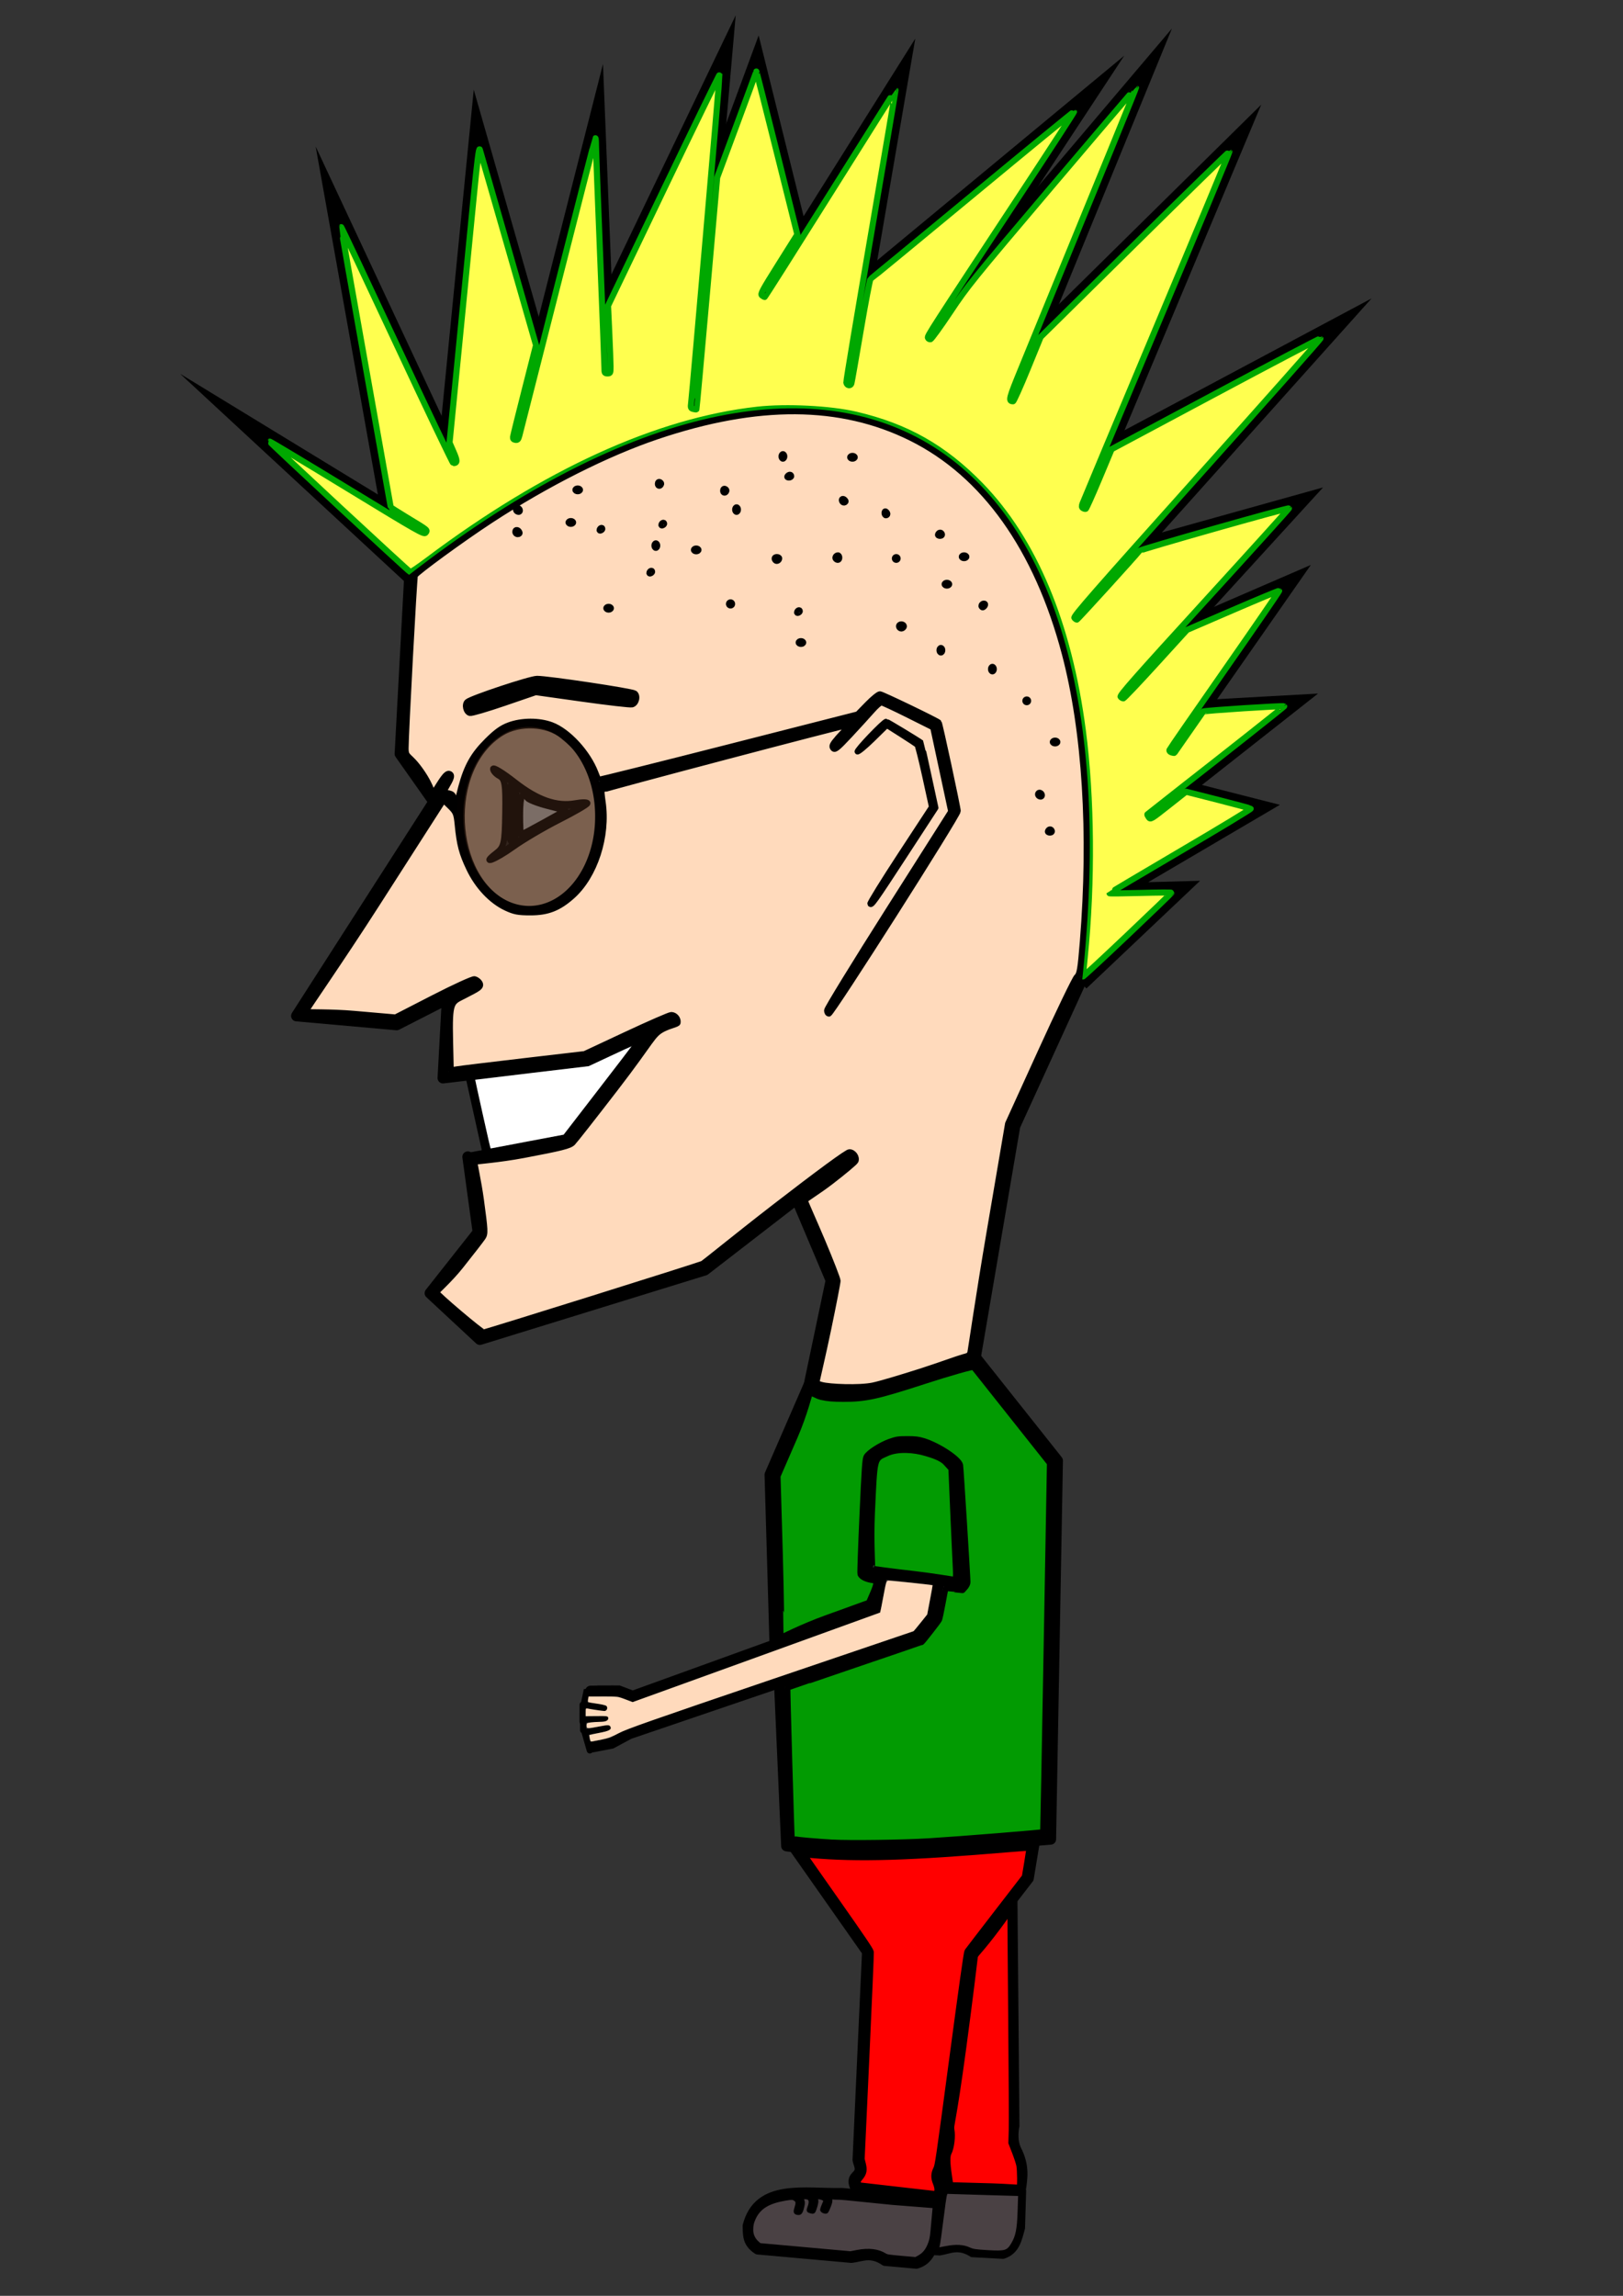 <?xml version="1.0" encoding="UTF-8" standalone="no"?>
<!-- Created with Inkscape (http://www.inkscape.org/) -->

<svg
   xmlns:dc="http://purl.org/dc/elements/1.1/"
   xmlns:cc="http://creativecommons.org/ns#"
   xmlns:rdf="http://www.w3.org/1999/02/22-rdf-syntax-ns#"
   xmlns:svg="http://www.w3.org/2000/svg"
   xmlns="http://www.w3.org/2000/svg"
   xmlns:sodipodi="http://sodipodi.sourceforge.net/DTD/sodipodi-0.dtd"
   xmlns:inkscape="http://www.inkscape.org/namespaces/inkscape"
   width="744.094"
   height="1052.362"
   id="svg2"
   inkscape:label="Pozadí"
   version="1.1"
   inkscape:version="0.48.4 r9939"
   sodipodi:docname="2.funny panáček krok 1.svg"
   inkscape:export-filename="C:\Users\marie\Desktop\Skulínek\funny panáček 25.9.png"
   inkscape:export-xdpi="369.60001"
   inkscape:export-ydpi="369.60001">
  <rect width="100%" height="100%" fill="#333333" stroke="none"/>
  <defs
     id="defs3">
    <inkscape:path-effect
       effect="skeletal"
       id="path-effect3191"
       is_visible="true"
       pattern="M 0,5 C 0,2.24 2.24,0 5,0 7.76,0 10,2.24 10,5 10,7.76 7.76,10 5,10 2.24,10 0,7.76 0,5 z"
       copytype="single_stretched"
       prop_scale="1"
       scale_y_rel="false"
       spacing="0"
       normal_offset="0"
       tang_offset="0"
       prop_units="false"
       vertical_pattern="false"
       fuse_tolerance="0" />
    <inkscape:path-effect
       effect="spiro"
       id="path-effect3189"
       is_visible="true" />
    <inkscape:path-effect
       effect="skeletal"
       id="path-effect6331"
       is_visible="true"
       pattern="M 0,5 C 0,2.24 2.24,0 5,0 7.76,0 10,2.24 10,5 10,7.76 7.76,10 5,10 2.24,10 0,7.76 0,5 z"
       copytype="single_stretched"
       prop_scale="1"
       scale_y_rel="false"
       spacing="0"
       normal_offset="0"
       tang_offset="0"
       prop_units="false"
       vertical_pattern="false"
       fuse_tolerance="0" />
    <inkscape:path-effect
       effect="skeletal"
       id="path-effect6327"
       is_visible="true"
       pattern="M 0,5 C 0,2.24 2.24,0 5,0 7.76,0 10,2.24 10,5 10,7.76 7.76,10 5,10 2.24,10 0,7.76 0,5 z"
       copytype="single_stretched"
       prop_scale="1"
       scale_y_rel="false"
       spacing="0"
       normal_offset="0"
       tang_offset="0"
       prop_units="false"
       vertical_pattern="false"
       fuse_tolerance="0" />
    <inkscape:path-effect
       effect="skeletal"
       id="path-effect6293"
       is_visible="true"
       pattern="m -27.52,-31.159 c 0,-2.76 2.24,-5 5,-5 2.76,0 5,2.24 5,5 0,2.76 -2.24,5 -5,5 -2.76,0 -5,-2.24 -5,-5 z"
       copytype="single_stretched"
       prop_scale="1"
       scale_y_rel="false"
       spacing="0"
       normal_offset="0"
       tang_offset="0"
       prop_units="false"
       vertical_pattern="false"
       fuse_tolerance="0" />
    <inkscape:path-effect
       effect="skeletal"
       id="path-effect6289"
       is_visible="true"
       pattern="M 0,5 C 0,2.24 2.24,0 5,0 7.76,0 10,2.24 10,5 10,7.76 7.76,10 5,10 2.24,10 0,7.76 0,5 z"
       copytype="single_stretched"
       prop_scale="1"
       scale_y_rel="false"
       spacing="0"
       normal_offset="0"
       tang_offset="0"
       prop_units="false"
       vertical_pattern="false"
       fuse_tolerance="0" />
    <inkscape:path-effect
       effect="skeletal"
       id="path-effect6285"
       is_visible="true"
       pattern="m 19.534,13.312 c 0,-2.76 2.24,-5 5,-5 2.76,0 5,2.24 5,5 0,2.76 -2.24,5 -5,5 -2.76,0 -5,-2.24 -5,-5 z"
       copytype="single_stretched"
       prop_scale="1"
       scale_y_rel="false"
       spacing="0"
       normal_offset="0"
       tang_offset="0"
       prop_units="false"
       vertical_pattern="false"
       fuse_tolerance="0" />
    <inkscape:path-effect
       effect="spiro"
       id="path-effect6283"
       is_visible="true" />
    <inkscape:path-effect
       fuse_tolerance="0"
       vertical_pattern="false"
       prop_units="false"
       tang_offset="0"
       normal_offset="0"
       spacing="0"
       scale_y_rel="false"
       prop_scale="1"
       copytype="single_stretched"
       pattern="m 280.265,777.723 c 0,-2.76 2.24,-5 5,-5 2.76,0 5,2.24 5,5 0,2.76 -2.24,5 -5,5 -2.76,0 -5,-2.24 -5,-5 z"
       is_visible="true"
       id="path-effect6279"
       effect="skeletal" />
    <inkscape:path-effect
       is_visible="true"
       id="path-effect6277"
       effect="spiro" />
    <inkscape:path-effect
       effect="skeletal"
       id="path-effect6251"
       is_visible="true"
       pattern="M 0,5 C 0,2.24 2.24,0 5,0 7.76,0 10,2.24 10,5 10,7.76 7.76,10 5,10 2.24,10 0,7.76 0,5 z"
       copytype="single_stretched"
       prop_scale="1"
       scale_y_rel="false"
       spacing="0"
       normal_offset="0"
       tang_offset="0"
       prop_units="false"
       vertical_pattern="false"
       fuse_tolerance="0" />
    <inkscape:path-effect
       effect="spiro"
       id="path-effect6249"
       is_visible="true" />
    <inkscape:path-effect
       effect="skeletal"
       id="path-effect6183"
       is_visible="true"
       pattern="M 0,5 C 0,2.24 2.24,0 5,0 7.76,0 10,2.24 10,5 10,7.76 7.76,10 5,10 2.24,10 0,7.76 0,5 z"
       copytype="single_stretched"
       prop_scale="1"
       scale_y_rel="false"
       spacing="0"
       normal_offset="0"
       tang_offset="0"
       prop_units="false"
       vertical_pattern="false"
       fuse_tolerance="0" />
    <inkscape:path-effect
       effect="spiro"
       id="path-effect6181"
       is_visible="true" />
    <inkscape:path-effect
       effect="skeletal"
       id="path-effect6169"
       is_visible="true"
       pattern="M 0,5 C 0,2.24 2.24,0 5,0 7.76,0 10,2.24 10,5 10,7.76 7.76,10 5,10 2.24,10 0,7.76 0,5 z"
       copytype="single_stretched"
       prop_scale="1"
       scale_y_rel="false"
       spacing="0"
       normal_offset="0"
       tang_offset="0"
       prop_units="false"
       vertical_pattern="false"
       fuse_tolerance="0" />
    <inkscape:path-effect
       effect="spiro"
       id="path-effect6167"
       is_visible="true" />
    <inkscape:path-effect
       effect="skeletal"
       id="path-effect6163"
       is_visible="true"
       pattern="M 0,5 C 0,2.24 2.24,0 5,0 7.76,0 10,2.24 10,5 10,7.76 7.76,10 5,10 2.24,10 0,7.76 0,5 z"
       copytype="single_stretched"
       prop_scale="1"
       scale_y_rel="false"
       spacing="0"
       normal_offset="0"
       tang_offset="0"
       prop_units="false"
       vertical_pattern="false"
       fuse_tolerance="0" />
    <inkscape:path-effect
       effect="spiro"
       id="path-effect6161"
       is_visible="true" />
    <inkscape:path-effect
       effect="skeletal"
       id="path-effect6157"
       is_visible="true"
       pattern="M 0,5 C 0,2.24 2.24,0 5,0 7.76,0 10,2.24 10,5 10,7.76 7.76,10 5,10 2.24,10 0,7.76 0,5 z"
       copytype="single_stretched"
       prop_scale="1"
       scale_y_rel="false"
       spacing="0"
       normal_offset="0"
       tang_offset="0"
       prop_units="false"
       vertical_pattern="false"
       fuse_tolerance="0" />
    <inkscape:path-effect
       effect="spiro"
       id="path-effect6155"
       is_visible="true" />
    <inkscape:path-effect
       effect="skeletal"
       id="path-effect6151"
       is_visible="true"
       pattern="M 0,5 C 0,2.24 2.24,0 5,0 7.76,0 10,2.24 10,5 10,7.76 7.76,10 5,10 2.24,10 0,7.76 0,5 z"
       copytype="single_stretched"
       prop_scale="1"
       scale_y_rel="false"
       spacing="0"
       normal_offset="0"
       tang_offset="0"
       prop_units="false"
       vertical_pattern="false"
       fuse_tolerance="0" />
    <inkscape:path-effect
       effect="spiro"
       id="path-effect6149"
       is_visible="true" />
    <inkscape:path-effect
       effect="skeletal"
       id="path-effect6145"
       is_visible="true"
       pattern="M 0,5 C 0,2.24 2.24,0 5,0 7.76,0 10,2.24 10,5 10,7.76 7.76,10 5,10 2.24,10 0,7.76 0,5 z"
       copytype="single_stretched"
       prop_scale="1"
       scale_y_rel="false"
       spacing="0"
       normal_offset="0"
       tang_offset="0"
       prop_units="false"
       vertical_pattern="false"
       fuse_tolerance="0" />
    <inkscape:path-effect
       effect="spiro"
       id="path-effect6143"
       is_visible="true" />
    <inkscape:path-effect
       effect="skeletal"
       id="path-effect6139"
       is_visible="true"
       pattern="M 0,5 C 0,2.24 2.24,0 5,0 7.76,0 10,2.24 10,5 10,7.76 7.76,10 5,10 2.24,10 0,7.76 0,5 z"
       copytype="single_stretched"
       prop_scale="1"
       scale_y_rel="false"
       spacing="0"
       normal_offset="0"
       tang_offset="0"
       prop_units="false"
       vertical_pattern="false"
       fuse_tolerance="0" />
    <inkscape:path-effect
       effect="spiro"
       id="path-effect6137"
       is_visible="true" />
    <inkscape:path-effect
       effect="skeletal"
       id="path-effect6133"
       is_visible="true"
       pattern="M 0,5 C 0,2.24 2.24,0 5,0 7.76,0 10,2.24 10,5 10,7.76 7.76,10 5,10 2.24,10 0,7.76 0,5 z"
       copytype="single_stretched"
       prop_scale="1"
       scale_y_rel="false"
       spacing="0"
       normal_offset="0"
       tang_offset="0"
       prop_units="false"
       vertical_pattern="false"
       fuse_tolerance="0" />
    <inkscape:path-effect
       effect="spiro"
       id="path-effect6131"
       is_visible="true" />
    <inkscape:path-effect
       effect="skeletal"
       id="path-effect6127"
       is_visible="true"
       pattern="M 0,5 C 0,2.24 2.24,0 5,0 7.76,0 10,2.24 10,5 10,7.76 7.76,10 5,10 2.24,10 0,7.76 0,5 z"
       copytype="single_stretched"
       prop_scale="1"
       scale_y_rel="false"
       spacing="0"
       normal_offset="0"
       tang_offset="0"
       prop_units="false"
       vertical_pattern="false"
       fuse_tolerance="0" />
    <inkscape:path-effect
       effect="spiro"
       id="path-effect6125"
       is_visible="true" />
    <inkscape:path-effect
       effect="skeletal"
       id="path-effect6121"
       is_visible="true"
       pattern="M 0,5 C 0,2.24 2.24,0 5,0 7.76,0 10,2.24 10,5 10,7.76 7.76,10 5,10 2.24,10 0,7.76 0,5 z"
       copytype="single_stretched"
       prop_scale="1"
       scale_y_rel="false"
       spacing="0"
       normal_offset="0"
       tang_offset="0"
       prop_units="false"
       vertical_pattern="false"
       fuse_tolerance="0" />
    <inkscape:path-effect
       effect="spiro"
       id="path-effect6119"
       is_visible="true" />
    <inkscape:path-effect
       effect="skeletal"
       id="path-effect6115"
       is_visible="true"
       pattern="m 1.176,14.405 c 0,-2.76 2.24,-5 5,-5 2.76,0 5,2.24 5,5 0,2.76 -2.24,5 -5,5 -2.76,0 -5,-2.24 -5,-5 z"
       copytype="single_stretched"
       prop_scale="1"
       scale_y_rel="false"
       spacing="0"
       normal_offset="0"
       tang_offset="0"
       prop_units="false"
       vertical_pattern="false"
       fuse_tolerance="0" />
    <inkscape:path-effect
       effect="spiro"
       id="path-effect6113"
       is_visible="true" />
    <inkscape:path-effect
       effect="skeletal"
       id="path-effect6109"
       is_visible="true"
       pattern="M 0,5 C 0,2.24 2.24,0 5,0 7.76,0 10,2.24 10,5 10,7.76 7.76,10 5,10 2.24,10 0,7.76 0,5 z"
       copytype="single_stretched"
       prop_scale="1"
       scale_y_rel="false"
       spacing="0"
       normal_offset="0"
       tang_offset="0"
       prop_units="false"
       vertical_pattern="false"
       fuse_tolerance="0" />
    <inkscape:path-effect
       effect="spiro"
       id="path-effect6107"
       is_visible="true" />
    <inkscape:path-effect
       effect="skeletal"
       id="path-effect6018"
       is_visible="true"
       pattern="M 0,5 C 0,2.24 2.24,0 5,0 7.76,0 10,2.24 10,5 10,7.76 7.76,10 5,10 2.24,10 0,7.76 0,5 z"
       copytype="single_stretched"
       prop_scale="1"
       scale_y_rel="false"
       spacing="0"
       normal_offset="0"
       tang_offset="0"
       prop_units="false"
       vertical_pattern="false"
       fuse_tolerance="0" />
    <inkscape:path-effect
       effect="skeletal"
       id="path-effect6014"
       is_visible="true"
       pattern="M 0,5 C 0,2.24 2.24,0 5,0 7.76,0 10,2.24 10,5 10,7.76 7.76,10 5,10 2.24,10 0,7.76 0,5 z"
       copytype="single_stretched"
       prop_scale="1"
       scale_y_rel="false"
       spacing="0"
       normal_offset="0"
       tang_offset="0"
       prop_units="false"
       vertical_pattern="false"
       fuse_tolerance="0" />
    <inkscape:path-effect
       effect="skeletal"
       id="path-effect6010"
       is_visible="true"
       pattern="M 0,5 C 0,2.24 2.24,0 5,0 7.76,0 10,2.24 10,5 10,7.76 7.76,10 5,10 2.24,10 0,7.76 0,5 z"
       copytype="single_stretched"
       prop_scale="1"
       scale_y_rel="false"
       spacing="0"
       normal_offset="0"
       tang_offset="0"
       prop_units="false"
       vertical_pattern="false"
       fuse_tolerance="0" />
    <inkscape:path-effect
       effect="skeletal"
       id="path-effect6006"
       is_visible="true"
       pattern="M 0,5 C 0,2.24 2.24,0 5,0 7.76,0 10,2.24 10,5 10,7.76 7.76,10 5,10 2.24,10 0,7.76 0,5 z"
       copytype="single_stretched"
       prop_scale="1"
       scale_y_rel="false"
       spacing="0"
       normal_offset="0"
       tang_offset="0"
       prop_units="false"
       vertical_pattern="false"
       fuse_tolerance="0" />
    <inkscape:path-effect
       effect="skeletal"
       id="path-effect4512"
       is_visible="true"
       pattern="m -53.2,244.4 c 0,-2.76 2.24,-5 5,-5 2.76,0 5,2.24 5,5 0,2.76 -2.24,5 -5,5 -2.76,0 -5,-2.24 -5,-5 z"
       copytype="single_stretched"
       prop_scale="1"
       scale_y_rel="false"
       spacing="0"
       normal_offset="0"
       tang_offset="0"
       prop_units="false"
       vertical_pattern="false"
       fuse_tolerance="0" />
    <inkscape:path-effect
       effect="spiro"
       id="path-effect4510"
       is_visible="true" />
    <inkscape:path-effect
       effect="skeletal"
       id="path-effect4506"
       is_visible="true"
       pattern="m -53.2,244.4 c 0,-2.76 2.24,-5 5,-5 2.76,0 5,2.24 5,5 0,2.76 -2.24,5 -5,5 -2.76,0 -5,-2.24 -5,-5 z"
       copytype="single_stretched"
       prop_scale="1"
       scale_y_rel="false"
       spacing="0"
       normal_offset="0"
       tang_offset="0"
       prop_units="false"
       vertical_pattern="false"
       fuse_tolerance="0" />
    <inkscape:path-effect
       effect="spiro"
       id="path-effect4504"
       is_visible="true" />
    <inkscape:path-effect
       effect="skeletal"
       id="path-effect4500"
       is_visible="true"
       pattern="m -53.2,244.4 c 0,-2.76 2.24,-5 5,-5 2.76,0 5,2.24 5,5 0,2.76 -2.24,5 -5,5 -2.76,0 -5,-2.24 -5,-5 z"
       copytype="single_stretched"
       prop_scale="1"
       scale_y_rel="false"
       spacing="0"
       normal_offset="0"
       tang_offset="0"
       prop_units="false"
       vertical_pattern="false"
       fuse_tolerance="0" />
    <inkscape:path-effect
       effect="spiro"
       id="path-effect4498"
       is_visible="true" />
    <inkscape:path-effect
       effect="skeletal"
       id="path-effect4494"
       is_visible="true"
       pattern="m -53.2,244.4 c 0,-2.76 2.24,-5 5,-5 2.76,0 5,2.24 5,5 0,2.76 -2.24,5 -5,5 -2.76,0 -5,-2.24 -5,-5 z"
       copytype="single_stretched"
       prop_scale="1"
       scale_y_rel="false"
       spacing="0"
       normal_offset="0"
       tang_offset="0"
       prop_units="false"
       vertical_pattern="false"
       fuse_tolerance="0" />
    <inkscape:path-effect
       effect="spiro"
       id="path-effect4492"
       is_visible="true" />
    <inkscape:path-effect
       effect="skeletal"
       id="path-effect4488"
       is_visible="true"
       pattern="m -53.2,244.4 c 0,-2.76 2.24,-5 5,-5 2.76,0 5,2.24 5,5 0,2.76 -2.24,5 -5,5 -2.76,0 -5,-2.24 -5,-5 z"
       copytype="single_stretched"
       prop_scale="1"
       scale_y_rel="false"
       spacing="0"
       normal_offset="0"
       tang_offset="0"
       prop_units="false"
       vertical_pattern="false"
       fuse_tolerance="0" />
    <inkscape:path-effect
       effect="spiro"
       id="path-effect4486"
       is_visible="true" />
    <inkscape:path-effect
       effect="skeletal"
       id="path-effect4482"
       is_visible="true"
       pattern="m -53.2,244.4 c 0,-2.76 2.24,-5 5,-5 2.76,0 5,2.24 5,5 0,2.76 -2.24,5 -5,5 -2.76,0 -5,-2.24 -5,-5 z"
       copytype="single_stretched"
       prop_scale="1"
       scale_y_rel="false"
       spacing="0"
       normal_offset="0"
       tang_offset="0"
       prop_units="false"
       vertical_pattern="false"
       fuse_tolerance="0" />
    <inkscape:path-effect
       effect="spiro"
       id="path-effect4480"
       is_visible="true" />
    <inkscape:path-effect
       effect="skeletal"
       id="path-effect4336"
       is_visible="true"
       pattern="m -53.2,244.4 c 0,-2.76 2.24,-5 5,-5 2.76,0 5,2.24 5,5 0,2.76 -2.24,5 -5,5 -2.76,0 -5,-2.24 -5,-5 z"
       copytype="single_stretched"
       prop_scale="1"
       scale_y_rel="false"
       spacing="0"
       normal_offset="0"
       tang_offset="0"
       prop_units="false"
       vertical_pattern="false"
       fuse_tolerance="0" />
    <inkscape:path-effect
       effect="spiro"
       id="path-effect4334"
       is_visible="true" />
    <inkscape:path-effect
       effect="skeletal"
       id="path-effect4330"
       is_visible="true"
       pattern="m -53.2,244.4 c 0,-2.76 2.24,-5 5,-5 2.76,0 5,2.24 5,5 0,2.76 -2.24,5 -5,5 -2.76,0 -5,-2.24 -5,-5 z"
       copytype="single_stretched"
       prop_scale="1"
       scale_y_rel="false"
       spacing="0"
       normal_offset="0"
       tang_offset="0"
       prop_units="false"
       vertical_pattern="false"
       fuse_tolerance="0" />
    <inkscape:path-effect
       effect="spiro"
       id="path-effect4328"
       is_visible="true" />
    <inkscape:path-effect
       effect="skeletal"
       id="path-effect4324"
       is_visible="true"
       pattern="m -53.2,244.4 c 0,-2.76 2.24,-5 5,-5 2.76,0 5,2.24 5,5 0,2.76 -2.24,5 -5,5 -2.76,0 -5,-2.24 -5,-5 z"
       copytype="single_stretched"
       prop_scale="1"
       scale_y_rel="false"
       spacing="0"
       normal_offset="0"
       tang_offset="0"
       prop_units="false"
       vertical_pattern="false"
       fuse_tolerance="0" />
    <inkscape:path-effect
       effect="spiro"
       id="path-effect4322"
       is_visible="true" />
    <inkscape:path-effect
       effect="skeletal"
       id="path-effect4318"
       is_visible="true"
       pattern="m -53.2,244.4 c 0,-2.76 2.24,-5 5,-5 2.76,0 5,2.24 5,5 0,2.76 -2.24,5 -5,5 -2.76,0 -5,-2.24 -5,-5 z"
       copytype="single_stretched"
       prop_scale="1"
       scale_y_rel="false"
       spacing="0"
       normal_offset="0"
       tang_offset="0"
       prop_units="false"
       vertical_pattern="false"
       fuse_tolerance="0" />
    <inkscape:path-effect
       effect="spiro"
       id="path-effect4316"
       is_visible="true" />
    <inkscape:path-effect
       effect="skeletal"
       id="path-effect4312"
       is_visible="true"
       pattern="m -53.2,244.4 c 0,-2.76 2.24,-5 5,-5 2.76,0 5,2.24 5,5 0,2.76 -2.24,5 -5,5 -2.76,0 -5,-2.24 -5,-5 z"
       copytype="single_stretched"
       prop_scale="1"
       scale_y_rel="false"
       spacing="0"
       normal_offset="0"
       tang_offset="0"
       prop_units="false"
       vertical_pattern="false"
       fuse_tolerance="0" />
    <inkscape:path-effect
       effect="spiro"
       id="path-effect4310"
       is_visible="true" />
    <inkscape:path-effect
       effect="skeletal"
       id="path-effect4306"
       is_visible="true"
       pattern="M 0,5 C 0,2.24 2.24,0 5,0 7.76,0 10,2.24 10,5 10,7.76 7.76,10 5,10 2.24,10 0,7.76 0,5 z"
       copytype="single_stretched"
       prop_scale="1"
       scale_y_rel="false"
       spacing="0"
       normal_offset="0"
       tang_offset="0"
       prop_units="false"
       vertical_pattern="false"
       fuse_tolerance="0" />
    <inkscape:path-effect
       effect="spiro"
       id="path-effect4304"
       is_visible="true" />
    <inkscape:path-effect
       effect="skeletal"
       id="path-effect4300"
       is_visible="true"
       pattern="m -53.2,244.4 c 0,-2.76 2.24,-5 5,-5 2.76,0 5,2.24 5,5 0,2.76 -2.24,5 -5,5 -2.76,0 -5,-2.24 -5,-5 z"
       copytype="single_stretched"
       prop_scale="1"
       scale_y_rel="false"
       spacing="0"
       normal_offset="0"
       tang_offset="0"
       prop_units="false"
       vertical_pattern="false"
       fuse_tolerance="0" />
    <inkscape:path-effect
       effect="spiro"
       id="path-effect4298"
       is_visible="true" />
    <inkscape:path-effect
       effect="skeletal"
       id="path-effect4294"
       is_visible="true"
       pattern="m -53.2,244.4 c 0,-2.76 2.24,-5 5,-5 2.76,0 5,2.24 5,5 0,2.76 -2.24,5 -5,5 -2.76,0 -5,-2.24 -5,-5 z"
       copytype="single_stretched"
       prop_scale="1"
       scale_y_rel="false"
       spacing="0"
       normal_offset="0"
       tang_offset="0"
       prop_units="false"
       vertical_pattern="false"
       fuse_tolerance="0" />
    <inkscape:path-effect
       effect="spiro"
       id="path-effect4292"
       is_visible="true" />
    <inkscape:path-effect
       effect="skeletal"
       id="path-effect4288"
       is_visible="true"
       pattern="m -53.2,244.4 c 0,-2.76 2.24,-5 5,-5 2.76,0 5,2.24 5,5 0,2.76 -2.24,5 -5,5 -2.76,0 -5,-2.24 -5,-5 z"
       copytype="single_stretched"
       prop_scale="1"
       scale_y_rel="false"
       spacing="0"
       normal_offset="0"
       tang_offset="0"
       prop_units="false"
       vertical_pattern="false"
       fuse_tolerance="0" />
    <inkscape:path-effect
       effect="spiro"
       id="path-effect4286"
       is_visible="true" />
    <inkscape:path-effect
       effect="skeletal"
       id="path-effect4282"
       is_visible="true"
       pattern="m -53.2,244.4 c 0,-2.76 2.24,-5 5,-5 2.76,0 5,2.24 5,5 0,2.76 -2.24,5 -5,5 -2.76,0 -5,-2.24 -5,-5 z"
       copytype="single_stretched"
       prop_scale="1"
       scale_y_rel="false"
       spacing="0"
       normal_offset="0"
       tang_offset="0"
       prop_units="false"
       vertical_pattern="false"
       fuse_tolerance="0" />
    <inkscape:path-effect
       effect="spiro"
       id="path-effect4280"
       is_visible="true" />
    <inkscape:path-effect
       effect="skeletal"
       id="path-effect4276"
       is_visible="true"
       pattern="m -53.2,244.4 c 0,-2.76 2.24,-5 5,-5 2.76,0 5,2.24 5,5 0,2.76 -2.24,5 -5,5 -2.76,0 -5,-2.24 -5,-5 z"
       copytype="single_stretched"
       prop_scale="1"
       scale_y_rel="false"
       spacing="0"
       normal_offset="0"
       tang_offset="0"
       prop_units="false"
       vertical_pattern="false"
       fuse_tolerance="0" />
    <inkscape:path-effect
       effect="spiro"
       id="path-effect4274"
       is_visible="true" />
    <inkscape:path-effect
       effect="skeletal"
       id="path-effect4270"
       is_visible="true"
       pattern="m -53.2,244.4 c 0,-2.76 2.24,-5 5,-5 2.76,0 5,2.24 5,5 0,2.76 -2.24,5 -5,5 -2.76,0 -5,-2.24 -5,-5 z"
       copytype="single_stretched"
       prop_scale="1"
       scale_y_rel="false"
       spacing="0"
       normal_offset="0"
       tang_offset="0"
       prop_units="false"
       vertical_pattern="false"
       fuse_tolerance="0" />
    <inkscape:path-effect
       effect="spiro"
       id="path-effect4268"
       is_visible="true" />
    <inkscape:path-effect
       effect="skeletal"
       id="path-effect4264"
       is_visible="true"
       pattern="m -53.2,244.4 c 0,-2.76 2.24,-5 5,-5 2.76,0 5,2.24 5,5 0,2.76 -2.24,5 -5,5 -2.76,0 -5,-2.24 -5,-5 z"
       copytype="single_stretched"
       prop_scale="1"
       scale_y_rel="false"
       spacing="0"
       normal_offset="0"
       tang_offset="0"
       prop_units="false"
       vertical_pattern="false"
       fuse_tolerance="0" />
    <inkscape:path-effect
       effect="spiro"
       id="path-effect4262"
       is_visible="true" />
    <inkscape:path-effect
       effect="skeletal"
       id="path-effect4258"
       is_visible="true"
       pattern="m -53.2,244.4 c 0,-2.76 2.24,-5 5,-5 2.76,0 5,2.24 5,5 0,2.76 -2.24,5 -5,5 -2.76,0 -5,-2.24 -5,-5 z"
       copytype="single_stretched"
       prop_scale="1"
       scale_y_rel="false"
       spacing="0"
       normal_offset="0"
       tang_offset="0"
       prop_units="false"
       vertical_pattern="false"
       fuse_tolerance="0" />
    <inkscape:path-effect
       effect="spiro"
       id="path-effect4256"
       is_visible="true" />
    <inkscape:path-effect
       effect="skeletal"
       id="path-effect4252"
       is_visible="true"
       pattern="m -53.2,244.4 c 0,-2.76 2.24,-5 5,-5 2.76,0 5,2.24 5,5 0,2.76 -2.24,5 -5,5 -2.76,0 -5,-2.24 -5,-5 z"
       copytype="single_stretched"
       prop_scale="1"
       scale_y_rel="false"
       spacing="0"
       normal_offset="0"
       tang_offset="0"
       prop_units="false"
       vertical_pattern="false"
       fuse_tolerance="0" />
    <inkscape:path-effect
       effect="spiro"
       id="path-effect4250"
       is_visible="true" />
    <inkscape:path-effect
       effect="skeletal"
       id="path-effect4246"
       is_visible="true"
       pattern="M 0,5 C 0,2.24 2.24,0 5,0 7.76,0 10,2.24 10,5 10,7.76 7.76,10 5,10 2.24,10 0,7.76 0,5 z"
       copytype="single_stretched"
       prop_scale="1"
       scale_y_rel="false"
       spacing="0"
       normal_offset="0"
       tang_offset="0"
       prop_units="false"
       vertical_pattern="false"
       fuse_tolerance="0" />
    <inkscape:path-effect
       effect="spiro"
       id="path-effect4244"
       is_visible="true" />
    <inkscape:path-effect
       effect="skeletal"
       id="path-effect4240"
       is_visible="true"
       pattern="M 0,5 C 0,2.24 2.24,0 5,0 7.76,0 10,2.24 10,5 10,7.76 7.76,10 5,10 2.24,10 0,7.76 0,5 z"
       copytype="single_stretched"
       prop_scale="1"
       scale_y_rel="false"
       spacing="0"
       normal_offset="0"
       tang_offset="0"
       prop_units="false"
       vertical_pattern="false"
       fuse_tolerance="0" />
    <inkscape:path-effect
       effect="spiro"
       id="path-effect4238"
       is_visible="true" />
    <inkscape:path-effect
       effect="skeletal"
       id="path-effect4234"
       is_visible="true"
       pattern="M 0,5 C 0,2.24 2.24,0 5,0 7.76,0 10,2.24 10,5 10,7.76 7.76,10 5,10 2.24,10 0,7.76 0,5 z"
       copytype="single_stretched"
       prop_scale="1"
       scale_y_rel="false"
       spacing="0"
       normal_offset="0"
       tang_offset="0"
       prop_units="false"
       vertical_pattern="false"
       fuse_tolerance="0" />
    <inkscape:path-effect
       effect="spiro"
       id="path-effect4232"
       is_visible="true" />
    <inkscape:path-effect
       effect="skeletal"
       id="path-effect4228"
       is_visible="true"
       pattern="m -53.2,244.4 c 0,-2.76 2.24,-5 5,-5 2.76,0 5,2.24 5,5 0,2.76 -2.24,5 -5,5 -2.76,0 -5,-2.24 -5,-5 z"
       copytype="single_stretched"
       prop_scale="1"
       scale_y_rel="false"
       spacing="0"
       normal_offset="0"
       tang_offset="0"
       prop_units="false"
       vertical_pattern="false"
       fuse_tolerance="0" />
    <inkscape:path-effect
       effect="spiro"
       id="path-effect4226"
       is_visible="true" />
    <inkscape:path-effect
       effect="skeletal"
       id="path-effect4222"
       is_visible="true"
       pattern="m -53.2,244.4 c 0,-2.76 2.24,-5 5,-5 2.76,0 5,2.24 5,5 0,2.76 -2.24,5 -5,5 -2.76,0 -5,-2.24 -5,-5 z"
       copytype="single_stretched"
       prop_scale="1"
       scale_y_rel="false"
       spacing="0"
       normal_offset="0"
       tang_offset="0"
       prop_units="false"
       vertical_pattern="false"
       fuse_tolerance="0" />
    <inkscape:path-effect
       effect="spiro"
       id="path-effect4220"
       is_visible="true" />
    <inkscape:path-effect
       effect="skeletal"
       id="path-effect4216"
       is_visible="true"
       pattern="m -53.2,244.4 c 0,-2.76 2.24,-5 5,-5 2.76,0 5,2.24 5,5 0,2.76 -2.24,5 -5,5 -2.76,0 -5,-2.24 -5,-5 z"
       copytype="single_stretched"
       prop_scale="1"
       scale_y_rel="false"
       spacing="0"
       normal_offset="0"
       tang_offset="0"
       prop_units="false"
       vertical_pattern="false"
       fuse_tolerance="0" />
    <inkscape:path-effect
       effect="spiro"
       id="path-effect4214"
       is_visible="true" />
    <inkscape:path-effect
       effect="skeletal"
       id="path-effect4210"
       is_visible="true"
       pattern="m 11.637,146.312 c 0,-2.76 2.24,-5 5,-5 2.76,0 5,2.24 5,5 0,2.76 -2.24,5 -5,5 -2.76,0 -5,-2.24 -5,-5 z"
       copytype="single_stretched"
       prop_scale="1"
       scale_y_rel="false"
       spacing="0"
       normal_offset="0"
       tang_offset="0"
       prop_units="false"
       vertical_pattern="false"
       fuse_tolerance="0" />
    <inkscape:path-effect
       effect="spiro"
       id="path-effect4208"
       is_visible="true" />
    <inkscape:path-effect
       effect="skeletal"
       id="path-effect4204"
       is_visible="true"
       pattern="m 11.637,146.312 c 0,-2.76 2.24,-5 5,-5 2.76,0 5,2.24 5,5 0,2.76 -2.24,5 -5,5 -2.76,0 -5,-2.24 -5,-5 z"
       copytype="single_stretched"
       prop_scale="1"
       scale_y_rel="false"
       spacing="0"
       normal_offset="0"
       tang_offset="0"
       prop_units="false"
       vertical_pattern="false"
       fuse_tolerance="0" />
    <inkscape:path-effect
       effect="spiro"
       id="path-effect4202"
       is_visible="true" />
    <inkscape:path-effect
       effect="skeletal"
       id="path-effect4198"
       is_visible="true"
       pattern="m 11.637,146.312 c 0,-2.76 2.24,-5 5,-5 2.76,0 5,2.24 5,5 0,2.76 -2.24,5 -5,5 -2.76,0 -5,-2.24 -5,-5 z"
       copytype="single_stretched"
       prop_scale="1"
       scale_y_rel="false"
       spacing="0"
       normal_offset="0"
       tang_offset="0"
       prop_units="false"
       vertical_pattern="false"
       fuse_tolerance="0" />
    <inkscape:path-effect
       effect="spiro"
       id="path-effect4196"
       is_visible="true" />
    <inkscape:path-effect
       effect="skeletal"
       id="path-effect4192"
       is_visible="true"
       pattern="m 11.637,146.312 c 0,-2.76 2.24,-5 5,-5 2.76,0 5,2.24 5,5 0,2.76 -2.24,5 -5,5 -2.76,0 -5,-2.24 -5,-5 z"
       copytype="single_stretched"
       prop_scale="1"
       scale_y_rel="false"
       spacing="0"
       normal_offset="0"
       tang_offset="0"
       prop_units="false"
       vertical_pattern="false"
       fuse_tolerance="0" />
    <inkscape:path-effect
       effect="spiro"
       id="path-effect4190"
       is_visible="true" />
    <inkscape:path-effect
       effect="skeletal"
       id="path-effect4186"
       is_visible="true"
       pattern="m 11.637,146.312 c 0,-2.76 2.24,-5 5,-5 2.76,0 5,2.24 5,5 0,2.76 -2.24,5 -5,5 -2.76,0 -5,-2.24 -5,-5 z"
       copytype="single_stretched"
       prop_scale="1"
       scale_y_rel="false"
       spacing="0"
       normal_offset="0"
       tang_offset="0"
       prop_units="false"
       vertical_pattern="false"
       fuse_tolerance="0" />
    <inkscape:path-effect
       effect="spiro"
       id="path-effect4184"
       is_visible="true" />
    <inkscape:path-effect
       effect="skeletal"
       id="path-effect4059"
       is_visible="true"
       pattern="M 0,5 C 0,2.24 2.24,0 5,0 7.76,0 10,2.24 10,5 10,7.76 7.76,10 5,10 2.24,10 0,7.76 0,5 z"
       copytype="single_stretched"
       prop_scale="1"
       scale_y_rel="false"
       spacing="0"
       normal_offset="0"
       tang_offset="0"
       prop_units="false"
       vertical_pattern="false"
       fuse_tolerance="0" />
    <inkscape:path-effect
       effect="spiro"
       id="path-effect4057"
       is_visible="true" />
    <inkscape:path-effect
       effect="skeletal"
       id="path-effect4053"
       is_visible="true"
       pattern="M 0,5 C 0,2.24 2.24,0 5,0 7.76,0 10,2.24 10,5 10,7.76 7.76,10 5,10 2.24,10 0,7.76 0,5 z"
       copytype="single_stretched"
       prop_scale="1"
       scale_y_rel="false"
       spacing="0"
       normal_offset="0"
       tang_offset="0"
       prop_units="false"
       vertical_pattern="false"
       fuse_tolerance="0" />
    <inkscape:path-effect
       effect="spiro"
       id="path-effect4051"
       is_visible="true" />
    <inkscape:path-effect
       effect="skeletal"
       id="path-effect4047"
       is_visible="true"
       pattern="M 0,5 C 0,2.24 2.24,0 5,0 7.76,0 10,2.24 10,5 10,7.76 7.76,10 5,10 2.24,10 0,7.76 0,5 z"
       copytype="single_stretched"
       prop_scale="1"
       scale_y_rel="false"
       spacing="0"
       normal_offset="0"
       tang_offset="0"
       prop_units="false"
       vertical_pattern="false"
       fuse_tolerance="0" />
    <inkscape:path-effect
       effect="spiro"
       id="path-effect4045"
       is_visible="true" />
    <inkscape:path-effect
       effect="skeletal"
       id="path-effect3093"
       is_visible="true"
       pattern="M 0,5 C 0,2.24 2.24,0 5,0 7.76,0 10,2.24 10,5 10,7.76 7.76,10 5,10 2.24,10 0,7.76 0,5 z"
       copytype="single_stretched"
       prop_scale="1"
       scale_y_rel="false"
       spacing="0"
       normal_offset="0"
       tang_offset="0"
       prop_units="false"
       vertical_pattern="false"
       fuse_tolerance="0" />
    <inkscape:path-effect
       effect="spiro"
       id="path-effect3091"
       is_visible="true" />
    <inkscape:path-effect
       effect="skeletal"
       id="path-effect3087"
       is_visible="true"
       pattern="M 0,5 C 0,2.24 2.24,0 5,0 7.76,0 10,2.24 10,5 10,7.76 7.76,10 5,10 2.24,10 0,7.76 0,5 z"
       copytype="single_stretched"
       prop_scale="1"
       scale_y_rel="false"
       spacing="0"
       normal_offset="0"
       tang_offset="0"
       prop_units="false"
       vertical_pattern="false"
       fuse_tolerance="0" />
    <inkscape:path-effect
       effect="spiro"
       id="path-effect3085"
       is_visible="true" />
    <inkscape:path-effect
       effect="skeletal"
       id="path-effect3081"
       is_visible="true"
       pattern="M 0,5 C 0,2.24 2.24,0 5,0 7.76,0 10,2.24 10,5 10,7.76 7.76,10 5,10 2.24,10 0,7.76 0,5 z"
       copytype="single_stretched"
       prop_scale="1"
       scale_y_rel="false"
       spacing="0"
       normal_offset="0"
       tang_offset="0"
       prop_units="false"
       vertical_pattern="false"
       fuse_tolerance="0" />
    <inkscape:path-effect
       effect="spiro"
       id="path-effect3079"
       is_visible="true" />
    <inkscape:path-effect
       effect="skeletal"
       id="path-effect3075"
       is_visible="true"
       pattern="M 0,5 C 0,2.24 2.24,0 5,0 7.76,0 10,2.24 10,5 10,7.76 7.76,10 5,10 2.24,10 0,7.76 0,5 z"
       copytype="single_stretched"
       prop_scale="1"
       scale_y_rel="false"
       spacing="0"
       normal_offset="0"
       tang_offset="0"
       prop_units="false"
       vertical_pattern="false"
       fuse_tolerance="0" />
    <inkscape:path-effect
       effect="spiro"
       id="path-effect3073"
       is_visible="true" />
    <inkscape:path-effect
       effect="skeletal"
       id="path-effect3069"
       is_visible="true"
       pattern="M 0,0 1,0"
       copytype="single_stretched"
       prop_scale="1"
       scale_y_rel="false"
       spacing="0"
       normal_offset="0"
       tang_offset="0"
       prop_units="false"
       vertical_pattern="false"
       fuse_tolerance="0" />
    <inkscape:path-effect
       effect="spiro"
       id="path-effect3067"
       is_visible="true" />
    <inkscape:path-effect
       effect="spiro"
       id="path-effect6249-9"
       is_visible="true" />
    <inkscape:path-effect
       effect="skeletal"
       id="path-effect6251-8"
       is_visible="true"
       pattern="m -271.89,-727.863 c 0,-2.76 2.24,-5 5,-5 2.76,0 5,2.24 5,5 0,2.76 -2.24,5 -5,5 -2.76,0 -5,-2.24 -5,-5 z"
       copytype="single_stretched"
       prop_scale="1"
       scale_y_rel="false"
       spacing="0"
       normal_offset="0"
       tang_offset="0"
       prop_units="false"
       vertical_pattern="false"
       fuse_tolerance="0" />
    <inkscape:path-effect
       effect="skeletal"
       id="path-effect6293-4"
       is_visible="true"
       pattern="m -32.123,-17.13 c 0,-2.76 2.24,-5 5,-5 2.76,0 5,2.24 5,5 0,2.76 -2.24,5 -5,5 -2.76,0 -5,-2.24 -5,-5 z"
       copytype="single_stretched"
       prop_scale="1"
       scale_y_rel="false"
       spacing="0"
       normal_offset="0"
       tang_offset="0"
       prop_units="false"
       vertical_pattern="false"
       fuse_tolerance="0" />
    <inkscape:path-effect
       effect="skeletal"
       id="path-effect6293-2"
       is_visible="true"
       pattern="m -25.989,-10.682 c 0,-2.76 2.24,-5 5,-5 2.76,0 5,2.24 5,5 0,2.76 -2.24,5 -5,5 -2.76,0 -5,-2.24 -5,-5 z"
       copytype="single_stretched"
       prop_scale="1"
       scale_y_rel="false"
       spacing="0"
       normal_offset="0"
       tang_offset="0"
       prop_units="false"
       vertical_pattern="false"
       fuse_tolerance="0" />
    <inkscape:path-effect
       effect="skeletal"
       id="path-effect6293-4-9"
       is_visible="true"
       pattern="m -31.524,-24.552 c 0,-2.76 2.24,-5 5,-5 2.76,0 5,2.24 5,5 0,2.76 -2.24,5 -5,5 -2.76,0 -5,-2.24 -5,-5 z"
       copytype="single_stretched"
       prop_scale="1"
       scale_y_rel="false"
       spacing="0"
       normal_offset="0"
       tang_offset="0"
       prop_units="false"
       vertical_pattern="false"
       fuse_tolerance="0" />
  </defs>
  <sodipodi:namedview
     id="base"
     pagecolor="#ffffff"
     bordercolor="#666666"
     borderopacity="1.0"
     inkscape:pageopacity="0.0"
     inkscape:pageshadow="2"
     inkscape:zoom="0.60150394"
     inkscape:cx="662.1534"
     inkscape:cy="526.18109"
     inkscape:document-units="px"
     inkscape:current-layer="layer1"
     showgrid="false"
     inkscape:snap-midpoints="true"
     showguides="true"
     inkscape:guide-bbox="true"
     inkscape:window-width="1440"
     inkscape:window-height="850"
     inkscape:window-x="-8"
     inkscape:window-y="-8"
     inkscape:window-maximized="1"
     inkscape:snap-global="false" />
  <g
     inkscape:groupmode="layer"
     id="layer3"
     inkscape:label="bota2" />
  <g
     inkscape:label="Vrstva 1"
     inkscape:groupmode="layer"
     id="layer1"
     style="display:inline">
    <path
       sodipodi:type="arc"
       style="stroke-width:0.109;stroke-miterlimit:4.058;stroke-dasharray:none"
       id="path4342"
       sodipodi:cx="353.99191"
       sodipodi:cy="144.09152"
       sodipodi:rx="0.73472792"
       sodipodi:ry="0.73472792"
       d="m 354.727,144.092 a 0.735,0.735 0 1 1 -1.469,0 0.735,0.735 0 1 1 1.469,0 z"
       transform="matrix(1.533,0,0,1.531,-238.66,19.526)" />
    <path
       transform="matrix(1.533,0,0,1.531,-186.621,35.497)"
       sodipodi:type="arc"
       style="stroke-width:0.109;stroke-miterlimit:4.058;stroke-dasharray:none;display:inline"
       id="path4342-1"
       sodipodi:cx="353.99191"
       sodipodi:cy="144.09152"
       sodipodi:rx="0.73472792"
       sodipodi:ry="0.73472792"
       d="m 354.727,144.092 a 0.735,0.735 0 1 1 -1.469,0 0.735,0.735 0 1 1 1.469,0 z" />
    <path
       transform="matrix(1.533,0,0,1.531,-158.687,35.047)"
       sodipodi:type="arc"
       style="stroke-width:0.109;stroke-miterlimit:4.058;stroke-dasharray:none;display:inline"
       id="path4342-7"
       sodipodi:cx="353.99191"
       sodipodi:cy="144.09152"
       sodipodi:rx="0.73472792"
       sodipodi:ry="0.73472792"
       d="m 354.727,144.092 a 0.735,0.735 0 1 1 -1.469,0 0.735,0.735 0 1 1 1.469,0 z" />
    <path
       transform="matrix(1.533,0,0,1.531,-131.654,35.497)"
       sodipodi:type="arc"
       style="stroke-width:0.109;stroke-miterlimit:4.058;stroke-dasharray:none;display:inline"
       id="path4342-4"
       sodipodi:cx="353.99191"
       sodipodi:cy="144.09152"
       sodipodi:rx="0.73472792"
       sodipodi:ry="0.73472792"
       d="m 354.727,144.092 a 0.735,0.735 0 1 1 -1.469,0 0.735,0.735 0 1 1 1.469,0 z" />
    <path
       transform="matrix(1.533,0,0,1.531,-108.676,47.193)"
       sodipodi:type="arc"
       style="stroke-width:1.747;stroke-miterlimit:4.145;stroke-dasharray:none;display:inline"
       id="path4342-0"
       sodipodi:cx="353.99191"
       sodipodi:cy="144.09152"
       sodipodi:rx="0.73472792"
       sodipodi:ry="0.73472792"
       d="m 354.727,144.092 a 0.735,0.735 0 1 1 -1.469,0 0.735,0.735 0 1 1 1.469,0 z" />
    <path
       transform="matrix(1.533,0,0,1.531,-155.984,8.954)"
       sodipodi:type="arc"
       style="stroke-width:1.747;stroke-miterlimit:4.145;stroke-dasharray:none;display:inline"
       id="path4342-9"
       sodipodi:cx="353.99191"
       sodipodi:cy="144.09152"
       sodipodi:rx="0.73472792"
       sodipodi:ry="0.73472792"
       d="m 354.727,144.092 a 0.735,0.735 0 1 1 -1.469,0 0.735,0.735 0 1 1 1.469,0 z" />
    <path
       transform="matrix(1.533,0,0,1.531,-205.094,13.003)"
       sodipodi:type="arc"
       style="stroke-width:0.109;stroke-miterlimit:4.058;stroke-dasharray:none;display:inline"
       id="path4342-48"
       sodipodi:cx="353.99191"
       sodipodi:cy="144.09152"
       sodipodi:rx="0.73472792"
       sodipodi:ry="0.73472792"
       d="m 354.727,144.092 a 0.735,0.735 0 1 1 -1.469,0 0.735,0.735 0 1 1 1.469,0 z" />
    <path
       transform="matrix(1.533,0,0,1.531,-240.237,1.306)"
       sodipodi:type="arc"
       style="stroke-width:1.747;stroke-miterlimit:4.145;stroke-dasharray:none;display:inline"
       id="path4342-8"
       sodipodi:cx="353.99191"
       sodipodi:cy="144.09152"
       sodipodi:rx="0.73472792"
       sodipodi:ry="0.73472792"
       d="m 354.727,144.092 a 0.735,0.735 0 1 1 -1.469,0 0.735,0.735 0 1 1 1.469,0 z" />
    <path
       transform="matrix(1.533,0,0,1.531,-277.632,4.005)"
       sodipodi:type="arc"
       style="stroke-width:1.747;stroke-miterlimit:4.145;stroke-dasharray:none;display:inline"
       id="path4342-2"
       sodipodi:cx="353.99191"
       sodipodi:cy="144.09152"
       sodipodi:rx="0.73472792"
       sodipodi:ry="0.73472792"
       d="m 354.727,144.092 a 0.735,0.735 0 1 1 -1.469,0 0.735,0.735 0 1 1 1.469,0 z" />
    <path
       transform="matrix(1.533,0,0,1.531,-305.566,23.35)"
       sodipodi:type="arc"
       style="stroke-width:0.109;stroke-miterlimit:4.058;stroke-dasharray:none;display:inline"
       id="path4342-45"
       sodipodi:cx="353.99191"
       sodipodi:cy="144.09152"
       sodipodi:rx="0.73472792"
       sodipodi:ry="0.73472792"
       d="m 354.727,144.092 a 0.735,0.735 0 1 1 -1.469,0 0.735,0.735 0 1 1 1.469,0 z" />
    <path
       transform="matrix(1.533,0,0,1.531,-129.401,66.538)"
       sodipodi:type="arc"
       style="stroke-width:0.109;stroke-miterlimit:4.058;stroke-dasharray:none;display:inline"
       id="path4342-17"
       sodipodi:cx="353.99191"
       sodipodi:cy="144.09152"
       sodipodi:rx="0.73472792"
       sodipodi:ry="0.73472792"
       d="m 354.727,144.092 a 0.735,0.735 0 1 1 -1.469,0 0.735,0.735 0 1 1 1.469,0 z" />
    <path
       transform="matrix(1.533,0,0,1.531,-180.764,-2.293)"
       sodipodi:type="arc"
       style="stroke-width:1.747;stroke-miterlimit:4.145;stroke-dasharray:none;display:inline"
       id="path4342-11"
       sodipodi:cx="353.99191"
       sodipodi:cy="144.09152"
       sodipodi:rx="0.73472792"
       sodipodi:ry="0.73472792"
       d="m 354.727,144.092 a 0.735,0.735 0 1 1 -1.469,0 0.735,0.735 0 1 1 1.469,0 z" />
    <path
       transform="matrix(1.533,0,0,1.531,-100.566,34.597)"
       sodipodi:type="arc"
       style="stroke-width:1.747;stroke-miterlimit:4.145;stroke-dasharray:none;display:inline"
       id="path4342-52"
       sodipodi:cx="353.99191"
       sodipodi:cy="144.09152"
       sodipodi:rx="0.73472792"
       sodipodi:ry="0.73472792"
       d="m 354.727,144.092 a 0.735,0.735 0 1 1 -1.469,0 0.735,0.735 0 1 1 1.469,0 z" />
    <path
       transform="matrix(1.533,0,0,1.531,-111.83,24.25)"
       sodipodi:type="arc"
       style="stroke-width:1.747;stroke-miterlimit:4.145;stroke-dasharray:none;display:inline"
       id="path4342-76"
       sodipodi:cx="353.99191"
       sodipodi:cy="144.09152"
       sodipodi:rx="0.73472792"
       sodipodi:ry="0.73472792"
       d="m 354.727,144.092 a 0.735,0.735 0 1 1 -1.469,0 0.735,0.735 0 1 1 1.469,0 z" />
    <path
       transform="matrix(1.533,0,0,1.531,-136.61,14.802)"
       sodipodi:type="arc"
       style="stroke-width:0.109;stroke-miterlimit:4.058;stroke-dasharray:none;display:inline"
       id="path4342-14"
       sodipodi:cx="353.99191"
       sodipodi:cy="144.09152"
       sodipodi:rx="0.73472792"
       sodipodi:ry="0.73472792"
       d="m 354.727,144.092 a 0.735,0.735 0 1 1 -1.469,0 0.735,0.735 0 1 1 1.469,0 z" />
    <path
       transform="matrix(1.533,0,0,1.531,-111.38,77.335)"
       sodipodi:type="arc"
       style="stroke-width:1.747;stroke-miterlimit:4.145;stroke-dasharray:none;display:inline"
       id="path4342-23"
       sodipodi:cx="353.99191"
       sodipodi:cy="144.09152"
       sodipodi:rx="0.73472792"
       sodipodi:ry="0.73472792"
       d="m 354.727,144.092 a 0.735,0.735 0 1 1 -1.469,0 0.735,0.735 0 1 1 1.469,0 z" />
    <path
       transform="matrix(1.533,0,0,1.531,-59.163,119.523)"
       sodipodi:type="arc"
       style="stroke-width:1.747;stroke-miterlimit:4.145;stroke-dasharray:none;display:inline"
       id="path4342-22"
       sodipodi:cx="353.99191"
       sodipodi:cy="144.09152"
       sodipodi:rx="0.73472792"
       sodipodi:ry="0.73472792"
       d="m 354.727,144.092 a 0.735,0.735 0 1 1 -1.469,0 0.735,0.735 0 1 1 1.469,0 z" />
    <path
       style="opacity:0.399;fill:#ff0000;fill-opacity:0.965;fill-rule:nonzero;stroke:#df0000;stroke-width:0;stroke-miterlimit:4;stroke-opacity:1;stroke-dasharray:none"
       d=""
       id="path6067"
       inkscape:connector-curvature="0" />
    <path
       style="opacity:0.399;fill:#ff0000;fill-opacity:0.965;fill-rule:nonzero;stroke:#df0000;stroke-width:0;stroke-miterlimit:4;stroke-opacity:1;stroke-dasharray:none"
       d=""
       id="path6069"
       inkscape:connector-curvature="0" />
    <path
       style="fill:#ec0000;fill-opacity:0;fill-rule:nonzero;stroke:#ff936f;stroke-width:0;stroke-miterlimit:4;stroke-opacity:1;stroke-dasharray:none"
       d="m 417.61,1004.034 -15.337,-1.975 0.695,-32.845 c 0.382,-18.065 0.264,-43.284 -0.262,-56.043 l -0.956,-23.198 -18.295,-21.893 -18.295,-21.893 34.468,2.991 c 30.434,2.641 61.014,2.917 69.102,0.623 4.462,-1.265 3.098,1.884 -11.551,26.673 l -13.946,23.601 -3.548,53.481 c -2.108,31.779 -4.196,53.272 -5.143,52.967 -0.877,-0.283 -8.496,-1.403 -16.932,-2.49 z"
       id="path6231"
       inkscape:connector-curvature="0" />
    <path
       style="fill:#ec0000;fill-opacity:0;fill-rule:nonzero;stroke:#ff936f;stroke-width:0;stroke-miterlimit:4;stroke-opacity:1;stroke-dasharray:none"
       d="m 417.61,1004.034 -15.337,-1.975 0.695,-32.845 c 0.382,-18.065 0.264,-43.284 -0.262,-56.043 l -0.956,-23.198 -18.295,-21.893 -18.295,-21.893 34.468,2.991 c 30.434,2.641 61.014,2.917 69.102,0.623 4.462,-1.265 3.098,1.884 -11.551,26.673 l -13.946,23.601 -3.548,53.481 c -2.108,31.779 -4.196,53.272 -5.143,52.967 -0.877,-0.283 -8.496,-1.403 -16.932,-2.49 z"
       id="path6233"
       inkscape:connector-curvature="0" />
    <path
       style="fill:#ec0000;fill-opacity:0;fill-rule:nonzero;stroke:#ff936f;stroke-width:0;stroke-miterlimit:4;stroke-opacity:1;stroke-dasharray:none"
       d="m 417.61,1004.034 -15.337,-1.975 0.695,-32.845 c 0.382,-18.065 0.264,-43.284 -0.262,-56.043 l -0.956,-23.198 -18.295,-21.893 -18.295,-21.893 34.468,2.991 c 30.434,2.641 61.014,2.917 69.102,0.623 4.462,-1.265 3.098,1.884 -11.551,26.673 l -13.946,23.601 -3.548,53.481 c -2.108,31.779 -4.196,53.272 -5.143,52.967 -0.877,-0.283 -8.496,-1.403 -16.932,-2.49 z"
       id="path6235"
       inkscape:connector-curvature="0" />
    <path
       style="fill:#ec0000;fill-opacity:0;fill-rule:nonzero;stroke:#ff936f;stroke-width:0;stroke-miterlimit:4;stroke-opacity:1;stroke-dasharray:none"
       d="m 417.61,1004.034 -15.337,-1.975 0.695,-32.845 c 0.382,-18.065 0.264,-43.284 -0.262,-56.043 l -0.956,-23.198 -18.295,-21.893 -18.295,-21.893 34.468,2.991 c 30.434,2.641 61.014,2.917 69.102,0.623 4.462,-1.265 3.098,1.884 -11.551,26.673 l -13.946,23.601 -3.548,53.481 c -2.108,31.779 -4.196,53.272 -5.143,52.967 -0.877,-0.283 -8.496,-1.403 -16.932,-2.49 z"
       id="path6237"
       inkscape:connector-curvature="0" />
    <path
       style="fill:none;stroke:#000000;stroke-width:5;stroke-linecap:round;stroke-linejoin:round;stroke-miterlimit:4.058;stroke-opacity:1;stroke-dasharray:none"
       d="m 187.834,263.589 -4.409,81.952 15.287,21.69"
       id="path3194"
       inkscape:connector-curvature="0"
       sodipodi:nodetypes="ccc" />
    <path
       style="fill:none;stroke:#000000;stroke-width:5;stroke-linecap:round;stroke-linejoin:round;stroke-miterlimit:4.058;stroke-opacity:1;stroke-dasharray:none"
       d="m 205.246,357.661 -69.296,108.013 45.899,4.089 35.427,-18.083"
       id="path3196"
       inkscape:connector-curvature="0"
       sodipodi:nodetypes="cccc" />
    <path
       style="fill:none;stroke:#000000;stroke-width:5;stroke-linecap:round;stroke-linejoin:round;stroke-miterlimit:4.058;stroke-opacity:1;stroke-dasharray:none"
       d="m 307.813,468.191 -38.576,18.083 -66.131,7.862 1.968,-36.559"
       id="path3198"
       inkscape:connector-curvature="0"
       sodipodi:nodetypes="cccc" />
    <path
       style="fill:none;stroke:#000000;stroke-width:4;stroke-linecap:butt;stroke-linejoin:miter;stroke-miterlimit:4;stroke-opacity:1;stroke-dasharray:none"
       d="m 215.193,492.399 8.078,36.363"
       id="path3200"
       inkscape:connector-curvature="0"
       sodipodi:nodetypes="cc" />
    <path
       style="fill:none;stroke:#000000;stroke-width:5;stroke-linecap:butt;stroke-linejoin:round;stroke-miterlimit:4.058;stroke-opacity:1;stroke-dasharray:none"
       d="m 214.154,531.036 45.662,-8.648 37.984,-49.241"
       id="path3202"
       inkscape:connector-curvature="0"
       sodipodi:nodetypes="ccc" />
    <path
       style="fill:none;stroke:#000000;stroke-width:5;stroke-linecap:round;stroke-linejoin:round;stroke-miterlimit:4.058;stroke-opacity:1;stroke-dasharray:none"
       d="m 214.472,530.276 4.724,34.594 -22.02,27.899 22.831,21.228 103.11,-31.83 66.131,-51.104"
       id="path3204"
       inkscape:connector-curvature="0"
       sodipodi:nodetypes="cccccc" />
    <path
       style="fill:none;stroke:#000000;stroke-width:5;stroke-linecap:round;stroke-linejoin:round;stroke-miterlimit:4.058;stroke-opacity:1;stroke-dasharray:none"
       d="m 365.496,550.169 15.534,36.741 -10.235,48.746"
       id="path3206"
       inkscape:connector-curvature="0"
       sodipodi:nodetypes="ccc" />
    <path
       style="fill:none;stroke:#000000;stroke-width:5;stroke-linecap:round;stroke-linejoin:round;stroke-miterlimit:4.058;stroke-opacity:1;stroke-dasharray:none"
       d="m 495.446,450.108 -30.178,66.042 -18.107,106.14"
       id="path3208"
       inkscape:connector-curvature="0"
       sodipodi:nodetypes="ccc" />
    <path
       style="fill:none;stroke:#000000;stroke-width:6.875;stroke-linecap:butt;stroke-linejoin:miter;stroke-miterlimit:10.1;stroke-opacity:1;stroke-dasharray:none"
       d="m 187.507,263.785 -77.299,-71.558 85.025,51.89"
       id="path3210"
       inkscape:connector-curvature="0"
       sodipodi:nodetypes="ccc" />
    <path
       style="fill:none;stroke:#000000;stroke-width:6.875;stroke-linecap:butt;stroke-linejoin:miter;stroke-miterlimit:15;stroke-opacity:1;stroke-dasharray:none"
       d="M 177.94,233.438 152.721,92.378 208.617,211.883"
       id="path3212"
       inkscape:connector-curvature="0"
       sodipodi:nodetypes="ccc" />
    <path
       style="fill:none;stroke:#000000;stroke-width:6.875;stroke-linecap:butt;stroke-linejoin:miter;stroke-miterlimit:15;stroke-opacity:1;stroke-dasharray:none"
       d="M 204.681,203.235 218.852,59.357 247.088,158.014"
       id="path3214"
       inkscape:connector-curvature="0"
       sodipodi:nodetypes="ccc" />
    <path
       style="fill:none;stroke:#000000;stroke-width:6.875;stroke-linecap:butt;stroke-linejoin:miter;stroke-miterlimit:15;stroke-opacity:1;stroke-dasharray:none"
       d="M 236.172,201.663 273.961,53.067 278.684,171"
       id="path3216"
       inkscape:connector-curvature="0" />
    <path
       style="fill:none;stroke:#000000;stroke-width:6.875;stroke-linecap:butt;stroke-linejoin:miter;stroke-miterlimit:15;stroke-opacity:1;stroke-dasharray:none"
       d="M 277.897,138.765 332.219,25.549 318.048,187.511"
       id="path3218"
       inkscape:connector-curvature="0" />
    <path
       style="fill:none;stroke:#000000;stroke-width:6.875;stroke-linecap:butt;stroke-linejoin:miter;stroke-miterlimit:4.145;stroke-opacity:1;stroke-dasharray:none"
       d="M 327.168,82.104 347.177,27.908 367.186,108.403"
       id="path3220"
       inkscape:connector-curvature="0"
       sodipodi:nodetypes="ccc" />
    <path
       style="fill:none;stroke:#000000;stroke-width:6.875;stroke-linecap:butt;stroke-linejoin:miter;stroke-miterlimit:10;stroke-opacity:1;stroke-dasharray:none"
       d="M 349.539,135.62 413.308,34.198 388.903,176.504"
       id="path3222"
       inkscape:connector-curvature="0" />
    <path
       style="fill:none;stroke:#000000;stroke-width:6.875;stroke-linecap:butt;stroke-linejoin:miter;stroke-miterlimit:10;stroke-opacity:1;stroke-dasharray:none"
       d="M 398.35,126.972 499.908,42.846 425.904,155.276"
       id="path3224"
       inkscape:connector-curvature="0" />
    <path
       style="fill:none;stroke:#000000;stroke-width:6.875;stroke-linecap:butt;stroke-linejoin:miter;stroke-miterlimit:10;stroke-opacity:1;stroke-dasharray:none"
       d="M 441.835,130.956 525.888,31.839 463.693,183.579"
       id="path3226"
       inkscape:connector-curvature="0"
       sodipodi:nodetypes="ccc" />
    <path
       style="fill:none;stroke:#000000;stroke-width:6.875;stroke-linecap:butt;stroke-linejoin:miter;stroke-miterlimit:10;stroke-opacity:1;stroke-dasharray:none"
       d="M 475.043,154.569 568.401,62.502 496.759,233.111"
       id="path3228"
       inkscape:connector-curvature="0"
       sodipodi:nodetypes="ccc" />
    <path
       style="fill:none;stroke:#000000;stroke-width:6.875;stroke-linecap:butt;stroke-linejoin:miter;stroke-miterlimit:10;stroke-opacity:1;stroke-dasharray:none"
       d="m 508.7,204.781 104.575,-55.795 -120.453,134.444"
       id="path3230"
       inkscape:connector-curvature="0"
       sodipodi:nodetypes="ccc" />
    <path
       style="fill:none;stroke:#000000;stroke-width:6.875;stroke-linecap:butt;stroke-linejoin:miter;stroke-miterlimit:4.145;stroke-opacity:1;stroke-dasharray:none"
       d="m 522.739,250.408 73.216,-20.442 -81.876,89.629"
       id="path3232"
       inkscape:connector-curvature="0" />
    <path
       style="fill:none;stroke:#000000;stroke-width:6.875;stroke-linecap:butt;stroke-linejoin:miter;stroke-miterlimit:4.145;stroke-opacity:1;stroke-dasharray:none"
       d="m 543.995,287.36 47.236,-20.442 -54.322,77.836"
       id="path3234"
       inkscape:connector-curvature="0" />
    <path
       style="fill:none;stroke:#000000;stroke-width:6.875;stroke-linecap:butt;stroke-linejoin:miter;stroke-miterlimit:4.145;stroke-opacity:1;stroke-dasharray:none"
       d="m 551.081,324.313 42.513,-2.359 -66.918,52.677"
       id="path3236"
       inkscape:connector-curvature="0" />
    <path
       style="fill:none;stroke:#000000;stroke-width:6.875;stroke-linecap:butt;stroke-linejoin:miter;stroke-miterlimit:4.145;stroke-opacity:1;stroke-dasharray:none"
       d="m 542.08,361.068 35.757,9.117 -64.667,37.989 28.149,-0.76 -45.609,43.196"
       id="path3242"
       inkscape:connector-curvature="0"
       sodipodi:nodetypes="ccccc" />
    <path
       style="fill:none;stroke:#000000;stroke-width:5;stroke-linecap:round;stroke-linejoin:round;stroke-miterlimit:4.058;stroke-opacity:1;stroke-dasharray:none"
       d="m 216.462,323.84 28.91,-9.877 43.365,6.078"
       id="path3244"
       inkscape:connector-curvature="0" />
    <path
       style="fill:none;stroke:#000000;stroke-width:2.5;stroke-linecap:round;stroke-linejoin:round;stroke-miterlimit:4.058;stroke-opacity:1;stroke-dasharray:none"
       d="m 382.78,342.096 20.541,-22.793 25.867,12.916 8.614,40.03 -57.774,91.009"
       id="path3246"
       inkscape:connector-curvature="0"
       sodipodi:nodetypes="ccccc" />
    <path
       style="fill:none;stroke:#000000;stroke-width:2;stroke-linecap:round;stroke-linejoin:round;stroke-miterlimit:4.145;stroke-opacity:1;stroke-dasharray:none"
       d="m 225.591,393.739 c 10.251,-7.518 18.808,-14.697 43.365,-25.073 -22.625,4.944 -31.243,-7.598 -42.604,-16.715"
       id="path3248"
       inkscape:connector-curvature="0"
       sodipodi:nodetypes="ccc" />
    <path
       sodipodi:type="arc"
       style="fill:#000000;fill-opacity:1;fill-rule:nonzero;stroke:#000000;stroke-width:1.273;stroke-linecap:round;stroke-linejoin:round;stroke-miterlimit:4.145;stroke-opacity:1;stroke-dasharray:none;stroke-dashoffset:10"
       id="path4030"
       sodipodi:cx="270.08926"
       sodipodi:cy="403.12555"
       sodipodi:rx="1.9880387"
       sodipodi:ry="8.5201654"
       d="m 272.077,403.126 a 1.988,8.52 0 1 1 -3.976,0 1.988,8.52 0 1 1 3.976,0 z"
       transform="matrix(1.531,0,0,1.611,-178.66,-276.725)" />
    <path
       style="fill:none;stroke:#000000;stroke-width:5;stroke-linecap:round;stroke-linejoin:round;stroke-miterlimit:4;stroke-opacity:1;stroke-dasharray:none"
       d="m 355.254,752.595 -2.233,-76.61 17.753,-40.83 c 25.643,9.67 51.286,-8.238 76.928,-12.357 l 37.119,46.74 -3.134,173.529 c -42.205,3.508 -84.601,8.184 -121.05,3.07 l -3.26,-74.274"
       id="path4032"
       inkscape:connector-curvature="0"
       sodipodi:nodetypes="cccccccc" />
    <path
       style="fill:none;stroke:#000000;stroke-width:5;stroke-linecap:round;stroke-linejoin:round;stroke-miterlimit:4;stroke-opacity:1;stroke-dasharray:none"
       d="m 400.034,669.394 -2.362,51.352 42.499,4.665 -3.228,-53.187 c -12.395,-10.748 -25.292,-12.895 -36.909,-2.83 z"
       id="path4034"
       inkscape:connector-curvature="0"
       sodipodi:nodetypes="ccccc" />
    <path
       style="fill:none;stroke:#000000;stroke-width:5;stroke-linecap:round;stroke-linejoin:miter;stroke-miterlimit:4;stroke-opacity:1;stroke-dasharray:none"
       d="m 404.088,722.843 -2.65,14.388 -111.358,40.293 -6.416,-2.437 -8.069,0 -0.092,0.223 0.157,-0.184 -4.881,0.052"
       id="path4036"
       inkscape:connector-curvature="0"
       sodipodi:nodetypes="cccccccc" />
    <path
       style="fill:none;stroke:#000000;stroke-width:5;stroke-linecap:round;stroke-linejoin:miter;stroke-miterlimit:4;stroke-opacity:1;stroke-dasharray:none"
       d="m 430.605,724.415 -3.149,16.746 -6.888,8.57 -132.102,44.984 -8.109,4.376 -2.847,0.55 2.519,-0.498 -8.371,1.625"
       id="path4038"
       inkscape:connector-curvature="0"
       sodipodi:nodetypes="cccccccc" />
    <path
       style="fill:none;stroke:#000000;stroke-width:2.875;stroke-linecap:round;stroke-linejoin:round;stroke-miterlimit:4;stroke-opacity:1;stroke-dasharray:none"
       d="m 267.38,793.104 0,-4.835 10.182,-0.642"
       id="path4040"
       inkscape:connector-curvature="0"
       sodipodi:nodetypes="ccc" />
    <path
       style="fill:none;stroke:#000000;stroke-width:2.875;stroke-linecap:round;stroke-linejoin:round;stroke-miterlimit:4;stroke-opacity:1;stroke-dasharray:none"
       d="m 267.131,789.199 0.013,-7.784 10.024,1.481"
       id="path4042"
       inkscape:connector-curvature="0"
       sodipodi:nodetypes="ccc" />
    <path
       style="fill:none;stroke:#000000;stroke-width:3.75;stroke-linecap:round;stroke-linejoin:round;stroke-miterlimit:4;stroke-opacity:1;stroke-dasharray:none"
       d="m 363.086,846.432 33.99,48.399 -4.343,95.187 c 0.281,2.268 2.276,4.407 -0.314,6.892 -2.716,2.527 -1.138,4.831 -0.327,7.174"
       id="path4044"
       inkscape:connector-curvature="0"
       sodipodi:nodetypes="ccccc" />
    <path
       style="fill:none;stroke:#000000;stroke-width:3.75;stroke-linecap:round;stroke-linejoin:round;stroke-miterlimit:4;stroke-opacity:1;stroke-dasharray:none"
       d="m 474.861,844.284 -2.811,16.93 -26.775,34.683 -13.022,97.483 c -0.889,2.051 -2.869,3.819 -0.884,6.618 1.383,3.386 1.094,6.129 -1.088,8.143 l -38.323,-4.289"
       id="path4046"
       inkscape:connector-curvature="0"
       sodipodi:nodetypes="ccccccc" />
    <path
       style="fill:none;stroke:#000000;stroke-width:3.75;stroke-linecap:round;stroke-linejoin:round;stroke-miterlimit:4;stroke-opacity:1;stroke-dasharray:none"
       d="m 430.671,1009.36 -1.298,16.066 c -1.65,5.259 -2.813,10.873 -9.238,12.656 l -14.512,-1.303 c -6.383,-4.436 -10.492,-1.914 -15.248,-1.369 l -43.11,-3.871 c -5.298,-3.349 -4.746,-7.33 -4.933,-11.231 5.082,-20.148 26.938,-15.039 43.865,-15.519 z"
       id="path4048"
       inkscape:connector-curvature="0"
       sodipodi:nodetypes="ccccccccc" />
    <path
       style="fill:#ffff4f;fill-opacity:1;fill-rule:nonzero;stroke:#00a800;stroke-width:2.8;stroke-linecap:round;stroke-linejoin:round;stroke-miterlimit:4;stroke-opacity:1;stroke-dasharray:none"
       d="m 496.456,447.615 c 5.7e-4,-0.243 0.376,-4.159 0.834,-8.701 3.479,-34.509 3.157,-73.238 -0.863,-104.041 -6.386,-48.924 -22.425,-87.342 -46.97,-112.505 -16.752,-17.173 -33.841,-26.834 -57.102,-32.283 -11.671,-2.734 -31.846,-3.753 -45.092,-2.278 -45.83,5.105 -97.218,28.553 -150.981,68.893 -4.199,3.15 -7.866,5.642 -8.15,5.536 -0.841,-0.313 -64.686,-59.556 -64.444,-59.798 0.122,-0.122 16.079,9.449 35.46,21.27 32.823,20.019 35.289,21.422 35.986,20.47 0.916,-1.251 1.254,-0.977 -8.615,-6.969 -4.057,-2.463 -7.376,-4.577 -7.376,-4.697 0,-0.12 -5.149,-29.014 -11.443,-64.209 -6.294,-35.195 -11.36,-64.073 -11.259,-64.174 0.101,-0.101 11.576,24.192 25.499,53.984 13.923,29.792 25.566,54.166 25.872,54.163 1.906,-0.015 1.928,-0.962 0.118,-5.117 l -1.839,-4.224 4.261,-43.273 c 2.343,-23.8 5.35,-54.377 6.68,-67.949 1.756,-17.908 2.557,-24.266 2.919,-23.18 0.275,0.823 6.196,21.348 13.16,45.612 l 12.661,44.116 -5.21,20.482 c -2.865,11.265 -5.269,20.981 -5.341,21.592 -0.091,0.771 0.242,1.164 1.091,1.285 1.001,0.144 1.322,-0.207 1.779,-1.944 0.307,-1.166 8.217,-32.25 17.579,-69.076 9.362,-36.826 17.141,-67.076 17.287,-67.223 0.146,-0.146 0.266,1.215 0.267,3.024 4e-4,1.809 0.877,24.929 1.948,51.378 1.071,26.449 1.947,49.277 1.948,50.73 5.5e-4,2.446 0.103,2.641 1.392,2.641 1.324,0 1.391,-0.156 1.386,-3.197 -0.003,-1.758 -0.261,-8.734 -0.573,-15.503 l -0.567,-12.306 25.485,-53.129 c 14.017,-29.221 25.556,-52.928 25.643,-52.682 0.157,0.445 -12.38,145.323 -13,150.222 -0.295,2.333 -0.21,2.595 0.946,2.897 0.699,0.182 1.342,0.26 1.43,0.172 0.088,-0.087 2.269,-24.032 4.846,-53.209 l 4.687,-53.05 8.956,-24.134 c 4.926,-13.273 8.977,-24.281 9.004,-24.461 0.026,-0.18 4.268,16.559 9.427,37.198 l 9.38,37.526 -8.56,13.621 c -7.61,12.108 -8.459,13.698 -7.651,14.316 0.5,0.382 1.049,0.692 1.22,0.689 0.171,-0.003 13.713,-21.361 30.094,-47.462 16.38,-26.101 29.837,-47.413 29.902,-47.361 0.066,0.052 -5.011,29.978 -11.282,66.503 -6.271,36.524 -11.335,66.906 -11.254,67.514 0.191,1.429 1.909,1.768 2.301,0.454 0.165,-0.552 2.086,-11.512 4.269,-24.354 2.183,-12.842 4.205,-23.435 4.492,-23.539 0.287,-0.104 21.344,-17.435 46.793,-38.513 25.449,-21.078 46.37,-38.226 46.49,-38.105 0.121,0.12 -10.472,16.451 -23.539,36.29 -42.626,64.717 -43.734,66.435 -43.404,67.291 0.175,0.456 0.701,0.747 1.169,0.648 0.468,-0.099 4.539,-5.723 9.048,-12.497 7.816,-11.743 9.986,-14.426 46.609,-57.618 21.126,-24.915 38.473,-45.246 38.548,-45.179 0.132,0.117 -12.974,32.195 -52.459,128.405 -5.887,14.343 -6.129,15.298 -3.885,15.331 0.316,0.004 3.29,-6.624 6.608,-14.731 l 6.034,-14.74 43.137,-42.553 c 23.726,-23.404 43.245,-42.446 43.376,-42.315 0.131,0.131 -14.833,36.108 -33.253,79.948 -18.42,43.84 -33.745,80.425 -34.054,81.298 -0.433,1.22 -0.385,1.701 0.208,2.076 0.424,0.268 0.988,0.419 1.252,0.336 0.264,-0.083 3.042,-6.271 6.172,-13.751 l 5.691,-13.599 47.718,-25.496 c 26.245,-14.023 47.849,-25.366 48.009,-25.206 0.16,0.16 -25.299,28.847 -56.576,63.749 -46.912,52.35 -56.75,63.6 -56.2,64.261 0.366,0.441 0.866,0.802 1.109,0.802 0.358,0 26.66,-28.931 28.647,-31.509 0.532,-0.69 68.148,-19.869 68.568,-19.449 0.112,0.111 -17.342,19.41 -38.785,42.885 -31.184,34.139 -38.861,42.835 -38.353,43.446 0.349,0.42 0.917,0.743 1.262,0.718 0.345,-0.025 7.045,-7.092 14.889,-15.705 l 14.262,-15.66 21.009,-9.067 c 11.555,-4.987 21.115,-8.96 21.246,-8.83 0.13,0.13 -11.052,16.405 -24.849,36.166 -13.797,19.761 -25.222,36.284 -25.388,36.716 -0.184,0.479 0.165,0.934 0.894,1.165 0.658,0.208 1.258,0.294 1.333,0.189 0.19,-0.262 12.784,-18.348 13.179,-18.927 0.287,-0.42 36.748,-2.775 37.146,-2.399 0.126,0.119 -26.613,21.27 -45.358,35.879 -0.974,0.759 -5.233,4.114 -9.464,7.456 -4.231,3.342 -7.781,6.14 -7.889,6.218 -0.108,0.078 0.17,0.664 0.617,1.302 0.792,1.129 1.027,0.991 8.954,-5.272 l 8.141,-6.432 14.623,3.717 c 8.042,2.044 14.796,3.87 15.008,4.058 0.212,0.187 -14.255,8.937 -32.149,19.444 -17.894,10.507 -32.534,19.209 -32.534,19.337 0,0.128 6.388,0.06 14.195,-0.151 7.808,-0.211 14.195,-0.245 14.195,-0.077 0,0.168 -9.144,8.975 -20.319,19.571 -11.175,10.596 -20.318,19.066 -20.318,18.823 z"
       id="path4082"
       inkscape:connector-curvature="0" />
    <path
       style="stroke-width:1.747;stroke-miterlimit:4.145;stroke-dasharray:none;display:inline"
       d="m 332.285,223.737 c -0.622,0 -1.13,0.507 -1.13,1.129 0,0.621 0.508,1.129 1.13,1.129 0.622,0 1.13,-0.507 1.13,-1.129 0,-0.621 -0.508,-1.129 -1.13,-1.129 z m -31.518,25.122 c -0.622,0 -1.13,0.507 -1.13,1.129 0,0.621 0.508,1.129 1.13,1.129 0.622,0 1.13,-0.507 1.13,-1.129 0,-0.621 -0.508,-1.129 -1.13,-1.129 z m 18.375,2.132 c -0.622,0 -1.13,0.507 -1.13,1.129 0,0.621 0.508,1.129 1.13,1.129 0.622,0 1.13,-0.507 1.13,-1.129 0,-0.621 -0.508,-1.129 -1.13,-1.129 z m 36.917,3.971 c -0.622,0 -1.13,0.466 -1.13,1.087 0,0.621 0.508,1.129 1.13,1.129 0.622,0 1.13,-0.507 1.13,-1.129 0,-0.621 -0.508,-1.087 -1.13,-1.087 z m -21.137,20.733 c -0.622,0 -1.13,0.507 -1.13,1.129 0,0.621 0.508,1.129 1.13,1.129 0.622,0 1.13,-0.507 1.13,-1.129 0,-0.621 -0.508,-1.129 -1.13,-1.129 z m 31.434,3.177 c -0.622,0 -1.13,0.507 -1.13,1.129 0,0.621 0.508,1.129 1.13,1.129 0.622,0 1.13,-0.507 1.13,-1.129 0,-0.621 -0.508,-1.129 -1.13,-1.129 z m 0.879,14.546 c -0.622,0 -1.13,0.507 -1.13,1.129 0,0.621 0.508,1.129 1.13,1.129 0.622,0 1.13,-0.507 1.13,-1.129 0,-0.621 -0.508,-1.129 -1.13,-1.129 z"
       id="path4094"
       inkscape:connector-curvature="0" />
    <path
       d="m 354.727,144.092 a 0.735,0.735 0 1 1 -1.469,0 0.735,0.735 0 1 1 1.469,0 z"
       sodipodi:ry="0.73472792"
       sodipodi:rx="0.73472792"
       sodipodi:cy="144.09152"
       sodipodi:cx="353.99191"
       id="path4114"
       style="stroke-width:0.109;stroke-miterlimit:4.058;stroke-dasharray:none;display:inline"
       sodipodi:type="arc"
       transform="matrix(1.533,0,0,1.531,-129.401,66.538)" />
    <path
       style="stroke-width:1.747;stroke-miterlimit:4.145;stroke-dasharray:none;display:inline"
       d="m 358.989,208.187 c -0.622,0 -1.13,0.507 -1.13,1.129 0,0.621 0.508,1.129 1.13,1.129 0.622,0 1.13,-0.507 1.13,-1.129 0,-0.621 -0.508,-1.129 -1.13,-1.129 z m 31.852,0.376 c -0.622,0 -1.13,0.507 -1.13,1.129 0,0.621 0.508,1.129 1.13,1.129 0.622,0 1.13,-0.507 1.13,-1.129 0,-0.621 -0.508,-1.129 -1.13,-1.129 z m 59.938,67.758 c -0.622,0 -1.13,0.466 -1.13,1.087 0,0.621 0.508,1.129 1.13,1.129 0.622,0 1.13,-0.507 1.13,-1.129 0,-0.621 -0.508,-1.087 -1.13,-1.087 z m -37.503,9.656 c -0.622,0 -1.13,0.507 -1.13,1.129 0,0.621 0.508,1.129 1.13,1.129 0.622,0 1.13,-0.507 1.13,-1.129 0,-0.621 -0.508,-1.129 -1.13,-1.129 z m 41.647,19.521 c -0.622,0 -1.13,0.507 -1.13,1.129 0,0.621 0.508,1.129 1.13,1.129 0.622,0 1.13,-0.507 1.13,-1.129 0,-0.621 -0.508,-1.129 -1.13,-1.129 z m 15.822,14.588 c -0.622,0 -1.13,0.507 -1.13,1.129 0,0.621 0.508,1.129 1.13,1.129 0.622,0 1.13,-0.507 1.13,-1.129 0,-0.621 -0.508,-1.129 -1.13,-1.129 z m 6.069,43.054 c -0.622,0 -1.13,0.507 -1.13,1.129 0,0.621 0.508,1.129 1.13,1.129 0.622,0 1.13,-0.507 1.13,-1.129 0,-0.621 -0.508,-1.129 -1.13,-1.129 z m 4.52,16.553 c -0.622,0 -1.13,0.507 -1.13,1.129 0,0.621 0.508,1.129 1.13,1.129 0.622,0 1.13,-0.507 1.13,-1.129 0,-0.621 -0.508,-1.129 -1.13,-1.129 z"
       id="path4116"
       inkscape:connector-curvature="0" />
    <path
       style="stroke-width:0.125;stroke-miterlimit:4.058;stroke-dasharray:none;display:inline"
       d="m 237.397,232.515 c -0.622,0 -1.13,0.507 -1.13,1.129 0,0.621 0.508,1.129 1.13,1.129 0.622,0 1.13,-0.507 1.13,-1.129 0,-0.621 -0.508,-1.129 -1.13,-1.129 z m 24.444,5.852 c -0.622,0 -1.13,0.507 -1.13,1.129 0,0.621 0.508,1.129 1.13,1.129 0.622,0 1.13,-0.507 1.13,-1.129 0,-0.621 -0.508,-1.129 -1.13,-1.129 z m 13.896,2.884 c -0.622,0 -1.13,0.507 -1.13,1.129 0,0.621 0.508,1.129 1.13,1.129 0.622,0 1.13,-0.507 1.13,-1.129 0,-0.621 -0.508,-1.129 -1.13,-1.129 z m -38.633,1.547 c -0.622,0 -1.13,0.507 -1.13,1.129 0,0.621 0.508,1.129 1.13,1.129 0.622,0 1.13,-0.507 1.13,-1.129 0,-0.621 -0.508,-1.129 -1.13,-1.129 z m 61.57,18.016 c -0.622,0 -1.13,0.507 -1.13,1.129 0,0.621 0.508,1.129 1.13,1.129 0.622,0 1.13,-0.507 1.13,-1.129 0,-0.621 -0.508,-1.129 -1.13,-1.129 z m -19.756,16.887 c -0.622,0 -1.088,0.507 -1.088,1.129 0,0.621 0.466,1.129 1.088,1.129 0.622,0 1.13,-0.507 1.13,-1.129 0,-0.621 -0.508,-1.129 -1.13,-1.129 z"
       id="path4139"
       inkscape:connector-curvature="0" />
    <path
       style="fill:none;stroke:#000000;stroke-width:1.25;stroke-linecap:round;stroke-linejoin:round;stroke-miterlimit:4.058;stroke-opacity:1;stroke-dasharray:none;display:inline"
       d="m 393.494,343.888 12.669,-12.572 15.632,9.771 6.252,29.023 -28.645,43.836"
       id="path3246-7"
       inkscape:connector-curvature="0"
       sodipodi:nodetypes="ccccc" />
    <path
       style="fill:none;stroke:#000000;stroke-width:3.375;stroke-linecap:butt;stroke-linejoin:miter;stroke-miterlimit:4;stroke-opacity:1;stroke-dasharray:none"
       d="M 273.862,360.164 395.219,329.031"
       id="path4049"
       inkscape:connector-curvature="0"
       sodipodi:nodetypes="cc" />
    <path
       style="fill:none;stroke:#000000;stroke-width:3;stroke-linecap:butt;stroke-linejoin:miter;stroke-miterlimit:4;stroke-opacity:1;stroke-dasharray:none"
       d="m 211.383,372.538 c -4.264,-2.371 -7.707,-13.443 -12.674,-5.98"
       id="path4051"
       inkscape:connector-curvature="0"
       sodipodi:nodetypes="cc" />
    <path
       style="fill:none;stroke:#000000;stroke-width:2.875;stroke-linecap:round;stroke-linejoin:miter;stroke-miterlimit:4;stroke-opacity:1;stroke-dasharray:none"
       d="m 270.418,802.334 -2.362,-8.255 10.628,-1.966"
       id="path3964"
       inkscape:connector-curvature="0"
       sodipodi:nodetypes="ccc" />
    <path
       style="fill:none;stroke:#000000;stroke-width:2.875;stroke-linecap:butt;stroke-linejoin:miter;stroke-miterlimit:4;stroke-opacity:1;stroke-dasharray:none"
       d="m 267.663,781.303 1.19,-5.7 8.061,-0.537"
       id="path3966"
       inkscape:connector-curvature="0"
       sodipodi:nodetypes="ccc" />
    <path
       style="fill:#009e00;fill-opacity:0.965;fill-rule:nonzero;stroke:#000000;stroke-width:1;stroke-opacity:1"
       d="m 417.978,720.503 c -9.15,-1.026 -17.277,-2.179 -17.277,-2.179 0.195,0.076 -0.671,-11.858 -0.092,-24.554 1.208,-26.505 1.014,-24.311 6.058,-26.719 4.877,-2.328 12.366,-1.76 17.814,-0.08 2.32,0.716 6.592,1.908 8.566,4.08 l 2.281,2.51 0.956,22.527 c 1.129,26.603 1.557,27.136 0.661,27.083 -0.379,-0.022 -9.816,-1.644 -18.966,-2.669 z"
       id="path3988"
       inkscape:connector-curvature="0"
       sodipodi:nodetypes="cssssscscsc" />
    <path
       style="fill:#009e00;fill-opacity:0.965;fill-rule:nonzero;stroke:#000000;stroke-width:2.875;stroke-linecap:round;stroke-linejoin:round;stroke-miterlimit:4;stroke-opacity:1;stroke-dasharray:none"
       d="m 381.495,844.661 c -6.806,-0.39 -15.351,-1.129 -16.607,-1.435 -0.71,-0.173 -1.73,2.342 -1.902,0.672 -0.271,-2.64 -2.201,-70.083 -2.05,-70.235 0.107,-0.107 61.308,-20.99 61.516,-20.99 0.268,0 7.726,-9.558 8.049,-10.315 0.208,-0.489 0.932,-3.896 1.607,-7.572 0.676,-3.676 1.255,-6.697 1.288,-6.714 0.032,-0.017 1.813,0.146 3.956,0.363 l 3.897,0.394 1.122,-1.254 c 0.654,-0.731 1.122,-1.702 1.121,-2.329 -7.7e-4,-2.29 -3.16,-52.629 -3.363,-53.594 -0.584,-2.766 -9.917,-8.921 -16.712,-11.021 -2.373,-0.733 -3.84,-0.911 -7.479,-0.906 -4.035,0.007 -4.897,0.138 -7.938,1.211 -4.21,1.486 -9.737,5.051 -10.692,6.897 -0.576,1.113 -0.845,5.066 -1.849,27.112 -0.646,14.195 -1.059,26.136 -0.918,26.535 0.549,1.548 3.493,2.483 5.409,2.737 2.251,0.298 2.66,0.851 0.153,6.634 l -1.683,3.883 -19.856,7.189 c -10.921,3.954 -20.312,8.811 -20.362,8.762 -0.049,-0.049 -0.15,-18.026 -0.731,-37.916 l -1.057,-36.164 7.943,-18.28 c 4.369,-10.054 6.825,-20.075 6.983,-20.237 0.158,-0.162 3.208,1.743 5.254,2.202 2.908,0.652 5.095,0.839 10.018,0.857 10.144,0.037 15.628,-1.16 36.608,-7.994 11.714,-3.815 22.889,-6.996 23.198,-6.604 0.056,0.071 7.954,10.028 17.551,22.126 l 17.449,21.996 -1.505,84.536 c -0.828,46.495 -1.547,84.59 -1.598,84.655 -0.222,0.284 -38.021,3.319 -52.34,4.203 -11.876,0.733 -36.335,1.059 -44.481,0.592 z"
       id="path3990"
       inkscape:connector-curvature="0"
       sodipodi:nodetypes="ssscscscscsccscscscsscscscsccsscscscss" />
    <path
       style="fill:#ffdabc;fill-opacity:1;fill-rule:nonzero;stroke:#000000;stroke-width:2.5;stroke-linecap:round;stroke-linejoin:round;stroke-miterlimit:4.058;stroke-opacity:1;stroke-dasharray:none"
       d="m 374.969,634.175 c -1.083,-0.31 -0.654,0.28 -0.571,-0.34 0.083,-0.62 2.951,-12.662 5.358,-24.22 2.407,-11.558 4.376,-21.688 4.376,-22.509 0,-0.822 -3.188,-9.048 -7.085,-18.281 -3.897,-9.232 -7.917,-18.031 -7.917,-18.535 0,-0.505 5.771,-3.883 11.808,-8.523 6.037,-4.64 11.173,-8.947 11.413,-9.572 0.682,-1.775 -1.006,-4.166 -2.94,-4.166 -1.097,0 -13.969,9.446 -34.415,25.255 -17.965,13.89 -32.125,25.563 -32.991,25.939 -2.339,1.017 -99.273,31.404 -100.239,31.404 -1.007,0 -21.571,-17.38 -21.571,-18.302 0,-0.359 6.099,-5.706 11.014,-11.882 4.915,-6.176 9.51,-12.103 10.211,-13.171 1.187,-1.809 1.13,-3.009 -0.828,-17.422 -1.156,-8.513 -3.15,-16.925 -2.907,-17.167 0.243,-0.243 11.038,-0.964 22.464,-3.126 17.322,-3.278 21.06,-4.222 22.487,-5.678 0.942,-0.961 9.749,-12.184 19.572,-24.94 17.44,-22.648 16.736,-24.505 21.839,-27.192 2.998,-1.579 6.585,-2.108 6.736,-2.919 0.335,-1.805 -1.223,-3.697 -3.046,-3.697 -0.776,0 -10.032,4.032 -20.57,8.96 l -19.159,8.96 -27.948,3.264 c -15.371,1.795 -29.147,3.473 -30.613,3.727 l -2.665,0.463 -0.298,-12.928 c -0.441,-19.124 0.488,-17.971 6.582,-21.165 5.862,-3.072 8.159,-3.915 6.83,-6.022 -0.477,-0.757 -1.538,-1.51 -2.358,-1.674 -0.824,-0.165 -9.253,3.688 -18.86,8.621 l -17.369,8.919 -19.092,-1.661 c -10.501,-0.913 -21.777,-0.604 -22.01,-0.838 -0.233,-0.233 15.813,-23.104 32.611,-49.3 l 30.542,-47.629 2.903,2.831 c 2.645,2.579 2.952,3.332 3.451,8.464 0.879,9.043 1.946,13.076 5.327,20.147 3.879,8.112 10.175,14.791 16.914,17.945 3.842,1.798 5.62,2.135 11.254,2.135 7.901,0 12.947,-1.968 19.134,-7.463 10.446,-9.278 16.384,-27.523 14.076,-43.248 -0.413,-2.811 -0.635,-5.237 -0.494,-5.391 0.521,-0.571 112.528,-30.125 113.274,-29.877 0.426,0.142 -3.194,3.622 -4.997,5.703 -2.732,3.153 -3.114,3.98 -2.292,4.969 0.844,1.016 1.953,0.15 7.705,-6.02 3.695,-3.964 8.253,-8.957 10.129,-11.096 1.876,-2.139 3.824,-3.866 4.33,-3.839 0.506,0.028 6.03,2.605 12.275,5.727 l 11.356,5.677 4.125,19.235 4.125,19.235 -28.426,44.778 c -15.634,24.628 -28.446,45.502 -28.471,46.387 -0.025,0.885 0.428,1.609 1.007,1.609 1.279,0 59.183,-90.991 59.154,-92.956 -0.024,-1.684 -8.315,-40.256 -8.736,-40.644 -1.067,-0.983 -26.1,-13.03 -27.075,-13.03 -0.665,0 -3.238,2.08 -5.717,4.622 l -4.507,4.622 -59.282,15.126 c -32.605,8.319 -59.38,14.996 -59.5,14.837 -0.12,-0.159 -0.69,-1.527 -1.266,-3.04 -3.543,-9.309 -12.591,-19.146 -20.239,-22.003 -5.756,-2.151 -13.72,-2.114 -19.619,0.09 -3.37,1.259 -5.867,3.059 -10.092,7.273 -6.292,6.276 -9.276,11.602 -11.851,21.157 l -2.066,8.201 -1.386,-3.993 c -0.829,-2.387 -5.077,-0.765 -3.844,-3.147 1.516,-2.928 4.317,-6.503 1.974,-7.245 -1.707,-0.541 -4.088,4.063 -6.938,8.364 -1.16,1.75 -0.45,-1.687 -6.046,-9.64 -5.529,-7.86 -6.944,-5.742 -6.953,-10.321 -0.013,-6.227 3.843,-78.043 4.258,-79.173 0.446,-1.215 21.012,-16.345 34.766,-25.335 25.57,-16.714 53.27,-30.662 76.311,-38.426 45.929,-15.476 83.957,-15.237 116.177,0.731 33.474,16.59 57.729,50.608 70.463,98.826 9.373,35.492 12.297,82.301 8.253,132.104 -1.019,12.551 -1.411,14.875 -2.692,15.982 -0.824,0.713 -8.266,16.151 -16.536,34.307 l -15.037,33.012 -8.641,50.721 c -4.752,27.896 -8.408,53.167 -8.631,54.124 -0.295,1.266 -0.901,1.554 -3.328,2.163 -1.836,0.461 -11.255,3.927 -19.915,6.687 -8.66,2.76 -18.061,5.579 -21.398,6.266 -6.138,1.263 -19.882,0.733 -23.499,-0.303 z m 40.149,-242.607 13.872,-21.28 -3.219,-14.886 c -1.771,-8.188 -3.272,-14.926 -3.337,-14.975 -1.66,-1.244 -15.719,-9.739 -16.119,-9.739 -1.103,0 -13.824,13.326 -13.259,13.89 0.315,0.315 3.485,-2.283 7.044,-5.772 l 6.471,-6.345 6.65,4.222 c 3.658,2.322 6.917,4.488 7.243,4.814 0.326,0.326 1.963,6.854 3.638,14.508 l 3.046,13.916 -14.326,21.857 c -7.879,12.021 -14.15,22.156 -13.935,22.522 0.628,1.069 1.649,-0.36 16.232,-22.731 z m 67.227,-10.759 c -0.372,-1.113 -1.638,-0.991 -2.034,0.197 -0.144,0.432 0.328,0.786 1.05,0.786 0.722,0 1.165,-0.442 0.984,-0.983 z M 477.818,364.541 c 0,-1.067 -1.389,-1.768 -1.892,-0.955 -0.47,0.76 0.211,1.695 1.236,1.695 0.361,0 0.656,-0.333 0.656,-0.74 z m 7.085,-24.419 c 0,-0.432 -0.531,-0.786 -1.181,-0.786 -0.649,0 -1.181,0.354 -1.181,0.786 0,0.432 0.531,0.786 1.181,0.786 0.649,0 1.181,-0.354 1.181,-0.786 z m -217.93,-19.721 c 11.745,1.65 22.012,2.828 22.816,2.618 2.021,-0.528 2.837,-4.098 1.209,-5.287 -1.308,-0.955 -39.712,-6.702 -44.782,-6.701 -3.173,6.9e-4 -30.289,9.011 -32.04,10.646 -1.414,1.321 -0.553,4.859 1.284,5.277 0.757,0.172 7.853,-1.907 15.768,-4.62 l 14.391,-4.933 z m 204.546,0.851 c 0,-0.432 -0.354,-0.786 -0.787,-0.786 -0.433,0 -0.787,0.354 -0.787,0.786 0,0.432 0.354,0.786 0.787,0.786 0.433,0 0.787,-0.354 0.787,-0.786 z m -15.745,-14.545 c 0,-0.649 -0.354,-1.179 -0.787,-1.179 -0.433,0 -0.787,0.531 -0.787,1.179 0,0.649 0.354,1.179 0.787,1.179 0.433,0 0.787,-0.531 0.787,-1.179 z m -23.618,-8.648 c 0,-0.649 -0.354,-1.179 -0.787,-1.179 -0.433,0 -0.787,0.531 -0.787,1.179 0,0.649 0.354,1.179 0.787,1.179 0.433,0 0.787,-0.531 0.787,-1.179 z m -63.769,-3.538 c 0,-0.432 -0.531,-0.786 -1.181,-0.786 -0.649,0 -1.181,0.354 -1.181,0.786 0,0.432 0.531,0.786 1.181,0.786 0.65,0 1.181,-0.354 1.181,-0.786 z m 46.022,-7.022 c 0.582,-0.941 -0.899,-1.873 -1.947,-1.226 -0.88,0.543 -0.302,1.958 0.8,1.958 0.382,0 0.898,-0.329 1.147,-0.732 z m -47.596,-7.327 c 0,-0.921 -1.147,-0.692 -1.476,0.295 -0.162,0.486 0.103,0.752 0.59,0.59 0.487,-0.162 0.886,-0.56 0.886,-0.884 z m -86.6,-1.376 c 0,-0.432 -0.531,-0.786 -1.181,-0.786 -0.649,0 -1.181,0.354 -1.181,0.786 0,0.432 0.531,0.786 1.181,0.786 0.649,0 1.181,-0.354 1.181,-0.786 z m 171.429,-2.031 c -0.75,-0.749 -2.254,0.464 -1.695,1.368 0.332,0.537 0.773,0.523 1.338,-0.041 0.464,-0.463 0.624,-1.06 0.357,-1.327 z m -115.967,-0.395 c -0.253,-0.41 -0.796,-0.538 -1.207,-0.284 -0.41,0.253 -0.538,0.795 -0.285,1.205 0.253,0.41 0.796,0.538 1.207,0.284 0.41,-0.253 0.538,-0.795 0.285,-1.205 z m 99.632,-8.581 c 0,-0.432 -0.531,-0.786 -1.181,-0.786 -0.649,0 -1.181,0.354 -1.181,0.786 0,0.432 0.531,0.786 1.181,0.786 0.649,0 1.181,-0.354 1.181,-0.786 z m -136.198,-5.7 c 0,-0.921 -1.147,-0.692 -1.476,0.295 -0.162,0.486 0.103,0.752 0.59,0.59 0.487,-0.162 0.886,-0.56 0.886,-0.884 z m 58.258,-6.14 c 0,-0.407 -0.531,-0.74 -1.181,-0.74 -1.217,0 -1.564,0.928 -0.677,1.813 0.629,0.628 1.858,-0.082 1.858,-1.073 z m 27.555,-0.347 c 0,-0.649 -0.333,-1.179 -0.741,-1.179 -0.993,0 -1.704,1.228 -1.075,1.856 0.887,0.885 1.816,0.539 1.816,-0.677 z m 26.767,0.393 c 0,-0.432 -0.354,-0.786 -0.787,-0.786 -0.433,0 -0.787,0.354 -0.787,0.786 0,0.432 0.354,0.786 0.787,0.786 0.433,0 0.787,-0.354 0.787,-0.786 z m 31.491,-0.786 c 0,-0.432 -0.531,-0.786 -1.181,-0.786 -0.65,0 -1.181,0.354 -1.181,0.786 0,0.432 0.531,0.786 1.181,0.786 0.649,0 1.181,-0.354 1.181,-0.786 z m -122.815,-3.145 c 0,-0.432 -0.531,-0.786 -1.181,-0.786 -0.649,0 -1.181,0.354 -1.181,0.786 0,0.432 0.531,0.786 1.181,0.786 0.65,0 1.181,-0.354 1.181,-0.786 z m -18.895,-1.966 c 0,-0.649 -0.354,-1.179 -0.787,-1.179 -0.433,0 -0.787,0.531 -0.787,1.179 0,0.649 0.354,1.179 0.787,1.179 0.433,0 0.787,-0.531 0.787,-1.179 z m 130.49,-5.307 c -0.371,-1.113 -1.637,-0.991 -2.034,0.197 -0.144,0.432 0.328,0.786 1.05,0.786 0.722,0 1.165,-0.442 0.984,-0.983 z m -193.653,-0.737 c -0.487,-1.458 -2.181,-1.7 -2.181,-0.311 0,0.685 0.561,1.245 1.247,1.245 0.686,0 1.106,-0.42 0.935,-0.934 z m 37.969,-1.622 c 0,-0.921 -1.147,-0.692 -1.476,0.295 -0.162,0.486 0.103,0.752 0.59,0.59 0.487,-0.162 0.886,-0.56 0.886,-0.885 z m 28.342,-2.359 c 0,-0.921 -1.147,-0.692 -1.476,0.295 -0.162,0.486 0.103,0.752 0.59,0.59 0.487,-0.162 0.886,-0.56 0.886,-0.884 z m -41.725,-0.59 c 0,-0.432 -0.531,-0.786 -1.181,-0.786 -0.649,0 -1.181,0.354 -1.181,0.786 0,0.432 0.531,0.786 1.181,0.786 0.649,0 1.181,-0.354 1.181,-0.786 z m 144.071,-3.885 c 0,-0.407 -0.354,-0.958 -0.787,-1.226 -0.433,-0.267 -0.787,0.066 -0.787,0.74 0,0.674 0.354,1.226 0.787,1.226 0.433,0 0.787,-0.333 0.787,-0.74 z M 238.487,234.028 c 0,-1.067 -1.389,-1.768 -1.892,-0.955 -0.47,0.76 0.211,1.695 1.236,1.695 0.361,0 0.656,-0.333 0.656,-0.74 z m 99.984,-0.44 c 0,-0.649 -0.354,-1.179 -0.787,-1.179 -0.433,0 -0.787,0.531 -0.787,1.179 0,0.649 0.354,1.179 0.787,1.179 0.433,0 0.787,-0.531 0.787,-1.179 z m 48.893,-4.557 c -1.01,-1.009 -2.035,-0.229 -1.287,0.98 0.29,0.468 0.888,0.629 1.328,0.357 0.538,-0.332 0.524,-0.772 -0.041,-1.336 l -2e-5,0 z m -54.207,-4.026 c 0.108,-0.396 -0.246,-0.868 -0.787,-1.048 -0.541,-0.18 -0.984,0.262 -0.984,0.983 0,1.331 1.411,1.384 1.771,0.066 z m -67.115,-0.459 c 0,-0.432 -0.531,-0.786 -1.181,-0.786 -0.649,0 -1.181,0.354 -1.181,0.786 0,0.432 0.531,0.786 1.181,0.786 0.649,0 1.181,-0.354 1.181,-0.786 z m 37.199,-2.686 c 0.108,-0.396 -0.246,-0.868 -0.787,-1.048 -0.541,-0.18 -0.984,0.262 -0.984,0.983 0,1.331 1.411,1.384 1.771,0.066 l 0,0 z m 59.636,-3.604 c 0,-0.432 -0.333,-0.786 -0.741,-0.786 -0.407,0 -0.96,0.354 -1.227,0.786 -0.268,0.432 0.066,0.786 0.741,0.786 0.675,0 1.227,-0.354 1.227,-0.786 z m -3.149,-9.042 c 0,-0.649 -0.354,-1.179 -0.787,-1.179 -0.433,0 -0.787,0.531 -0.787,1.179 0,0.649 0.354,1.179 0.787,1.179 0.433,0 0.787,-0.531 0.787,-1.179 z m 32.278,0.393 c 0,-0.432 -0.531,-0.786 -1.181,-0.786 -0.649,0 -1.181,0.354 -1.181,0.786 0,0.432 0.531,0.786 1.181,0.786 0.649,0 1.181,-0.354 1.181,-0.786 z"
       id="path3994"
       inkscape:connector-curvature="0"
       sodipodi:nodetypes="ccsssssssscssscscsssscsscsccssscscscscssssssscsscsscscccscsccsscscssssscssssscsssssscscsccssccccscssscscscsccsccssscsssssscccsscsscscsssssssssssssssssssssscsscssssscscscscscsssssscsscsssssssssssssssssssssssssssssscssccsccsccsscsssssssscscsscssssscsccccccccsccssssscsssccssssssssssss" />
    <path
       style="fill:#ffdabc;fill-opacity:1;fill-rule:nonzero;stroke:#000000;stroke-width:2.8;stroke-linecap:round;stroke-linejoin:round;stroke-miterlimit:4;stroke-opacity:1;stroke-dasharray:none"
       d="m 233.561,415.125 c -27.379,-12.067 -29.674,-63.339 -3.548,-79.27 8.158,-4.975 21.013,-4.343 27.942,1.372 7.159,5.904 9.021,8.175 13.286,16.201 5.149,9.69 5.145,30.192 -0.008,41.581 -8.307,18.359 -23.387,26.411 -37.672,20.115 z m 1.668,-26.909 c 4.569,-3.279 14.105,-8.899 21.192,-12.487 7.086,-3.589 12.884,-6.974 12.884,-7.523 0,-0.549 -2.431,-0.559 -5.403,-0.023 -8.735,1.576 -17.462,-1.454 -27.972,-9.712 -5.417,-4.256 -9.85,-6.967 -9.85,-6.024 0,0.943 1.309,2.415 2.909,3.271 2.479,1.326 2.873,3.835 2.665,16.963 -0.223,14.068 -0.584,15.668 -4.156,18.415 -7.283,5.601 -0.636,3.125 7.731,-2.88 z"
       id="path3963"
       inkscape:connector-curvature="0" />
    <path
       style="fill:#ffffff;fill-opacity:1;fill-rule:nonzero;stroke:#000000;stroke-width:2.8;stroke-linecap:round;stroke-linejoin:round;stroke-miterlimit:4;stroke-opacity:1;stroke-dasharray:none"
       d="m 238.43,373.397 c 0,-8.547 1.156,-11.183 3.349,-7.634 0.513,0.83 4.65,2.462 9.192,3.627 l 8.259,2.117 -9.954,5.517 c -5.475,3.034 -10.155,5.517 -10.401,5.517 -0.245,0 -0.446,-4.115 -0.446,-9.144 z"
       id="path3965"
       inkscape:connector-curvature="0" />
    <path
       sodipodi:type="arc"
       style="fill:#341e14;fill-opacity:0.646;fill-rule:nonzero;stroke:#020000;stroke-width:2.241;stroke-linecap:round;stroke-linejoin:round;stroke-miterlimit:4.145;stroke-opacity:1;stroke-dasharray:none;display:inline"
       id="path4045"
       sodipodi:cx="272.23428"
       sodipodi:cy="414.79361"
       sodipodi:rx="23.690619"
       sodipodi:ry="31.58749"
       d="m 295.925,414.794 a 23.691,31.587 0 1 1 -47.381,0 23.691,31.587 0 1 1 47.381,0 z"
       transform="matrix(1.339,0,0,1.338,-121.904,-180.767)" />
    <path
       style="fill:#ffdabc;fill-opacity:1;fill-rule:nonzero;stroke:#000000;stroke-width:0;stroke-linecap:round;stroke-linejoin:round;stroke-miterlimit:4;stroke-opacity:1;stroke-dasharray:none"
       d="m 270.404,796.924 c -0.154,-0.822 -0.221,-1.552 -0.149,-1.624 0.072,-0.072 2.072,-0.505 4.446,-0.962 4.418,-0.851 5.677,-1.493 5.228,-2.665 -0.407,-1.061 -1.025,-1.095 -5.193,-0.288 -5.545,1.074 -5.804,1.057 -5.804,-0.385 0,-1.101 0.145,-1.21 1.928,-1.455 1.061,-0.145 2.989,-0.264 4.285,-0.264 2.615,0 3.935,-0.678 3.693,-1.898 -0.148,-0.745 -0.529,-0.8 -5.24,-0.755 l -5.081,0.049 0,-1.848 c 0,-1.795 0.033,-1.841 1.143,-1.615 2.159,0.44 6.547,1.074 7.453,1.077 1.122,0.004 1.713,-1.508 0.902,-2.304 -0.309,-0.304 -2.246,-0.777 -4.303,-1.051 -2.057,-0.274 -3.867,-0.613 -4.02,-0.752 -0.154,-0.139 -0.179,-0.768 -0.056,-1.396 l 0.224,-1.143 6.685,0 c 6.465,0 6.797,0.042 10.1,1.289 l 3.415,1.289 56.663,-20.486 c 31.165,-11.267 56.718,-20.521 56.784,-20.563 0.067,-0.043 0.727,-3.328 1.467,-7.299 1.219,-6.536 1.43,-7.234 2.228,-7.349 0.752,-0.109 20.15,1.923 20.352,2.132 0.039,0.041 -0.498,3.066 -1.194,6.724 l -1.265,6.65 -3.075,3.845 c -1.691,2.114 -3.14,3.845 -3.219,3.845 -0.079,0 -29.577,10.018 -65.552,22.261 -54.549,18.566 -66.098,22.629 -69.564,24.474 -3.084,1.642 -5.068,2.39 -7.689,2.899 -1.943,0.378 -3.933,0.772 -4.422,0.876 -0.745,0.158 -0.935,-0.054 -1.17,-1.304 l 0,0 z"
       id="path3978"
       inkscape:connector-curvature="0" />
    <path
       style="fill:none;stroke:#000000;stroke-width:3;stroke-linecap:round;stroke-linejoin:round;stroke-miterlimit:4;stroke-opacity:1;stroke-dasharray:none;display:inline"
       d="m 468.953,1004.391 -0.511,16.886 c -1.422,5.179 -2.357,10.686 -8.552,12.646 l -14.179,-0.761 c -6.372,-4.096 -10.286,-1.497 -14.898,-0.8 l -42.121,-2.262 c -5.278,-3.076 -4.881,-6.971 -5.199,-10.763 3.548,-16.565 28.78,-11.383 46.223,-10.287 3.402,0.214 0.581,-5.527 3.269,-5.7 z"
       id="path4048-1"
       inkscape:connector-curvature="0"
       sodipodi:nodetypes="cccccccscc" />
    <path
       style="fill:none;stroke:#000000;stroke-width:1.3;stroke-linecap:butt;stroke-linejoin:miter;stroke-miterlimit:4;stroke-opacity:1;stroke-dasharray:none"
       d="m 400.431,1003.47 c 9.52,2.729 6.121,5.823 5.667,9.147"
       id="path6366-7-9"
       inkscape:connector-curvature="0"
       sodipodi:nodetypes="cc" />
    <path
       style="fill:none;stroke:#000000;stroke-width:3.2;stroke-linecap:butt;stroke-linejoin:miter;stroke-miterlimit:4;stroke-opacity:1;stroke-dasharray:none"
       d="m 464.87,870.716 0.913,103.74 c -0.745,3.794 -0.581,7.527 0.733,10.489 4.078,7.848 2.983,13.546 2.142,19.35 l -34.318,-0.896 c -1.209,-4.891 -1.871,-12.038 -0.828,-15.621 2.441,-3.46 2.827,-7.986 1.129,-11.502 l 10.849,-80.565 z"
       id="path3995"
       inkscape:connector-curvature="0"
       sodipodi:nodetypes="ccccccccc" />
    <path
       style="fill:#ff0000;fill-opacity:1;fill-rule:nonzero;stroke:#000000;stroke-width:3;stroke-miterlimit:4;stroke-opacity:1;stroke-dasharray:none"
       d="m 435.136,998.761 c -0.72,-4.853 -1.409,-9.877 -0.39,-11.881 1.332,-2.621 1.871,-7.814 1.324,-10.61 -0.445,-2.272 0.669,-2.245 5.449,-37.777 2.77,-20.592 5.122,-39.858 5.226,-41.016 0.181,-2.015 0.527,-1.074 8,-10.745 8.255,-10.683 8.71,-12.691 8.617,-11.653 -0.032,0.356 0.13,23.144 0.36,48.844 0.23,25.7 0.343,49.321 0.251,52.49 l -0.167,5.763 1.698,4.39 c 0.934,2.415 1.822,5.152 1.974,6.084 0.378,2.323 0.49,9.684 0.036,10.191 -0.222,0.248 -5.493,-0.319 -12.733,-0.536 -6.638,-0.199 -13.672,-0.395 -15.632,-0.437 l -3.563,-0.076 -0.45,-3.032 0,0 z"
       id="path4006"
       inkscape:connector-curvature="0"
       sodipodi:nodetypes="cssssscsscssccccccc" />
    <path
       style="fill:#ff0000;fill-opacity:1;fill-rule:nonzero;stroke:#000000;stroke-width:3.75;stroke-linecap:round;stroke-linejoin:round;stroke-miterlimit:4;stroke-opacity:1;stroke-dasharray:none"
       d="m 412.667,1004.384 c -8.971,-1.02 -16.998,-1.94 -17.837,-2.045 -1.414,-0.176 -1.551,-0.264 -1.858,-1.195 -0.413,-1.252 -0.226,-1.858 1.045,-3.38 1.516,-1.815 1.752,-3.078 1.078,-5.763 l -0.557,-2.22 2.166,-46.918 c 1.191,-25.805 2.112,-47.381 2.047,-47.946 -0.09,-0.787 -3.784,-6.248 -15.704,-23.217 -8.572,-12.204 -15.564,-22.212 -15.537,-22.24 0.027,-0.028 2.098,0.132 4.602,0.356 21.114,1.887 44.83,1.182 90.579,-2.695 5.288,-0.448 9.69,-0.739 9.782,-0.647 0.092,0.092 -0.355,3.284 -0.994,7.093 l -1.162,6.925 -12.948,16.772 c -7.122,9.224 -13.15,17.079 -13.396,17.454 -0.311,0.475 -2.416,15.428 -6.937,49.3 -6.243,46.767 -6.523,48.684 -7.348,50.355 -1.075,2.177 -1.109,3.818 -0.129,6.198 0.4,0.97 0.73,2.319 0.733,2.998 0.008,1.369 -0.501,2.749 -0.995,2.701 -0.176,-0.017 -7.66,-0.866 -16.631,-1.886 z"
       id="path3199"
       inkscape:connector-curvature="0" />
  </g>
  <g
     inkscape:groupmode="layer"
     id="layer2"
     inkscape:label="pozadí"
     style="display:inline" />
  <g
     inkscape:groupmode="layer"
     id="layer4"
     inkscape:label="výplň">
    <path
       style="fill:none;stroke:#000000;stroke-width:1.625;stroke-linecap:butt;stroke-linejoin:miter;stroke-miterlimit:4;stroke-opacity:1;stroke-dasharray:none"
       d="m 373.537,1004.486 c 9.661,3.15 4.92,5.701 4.331,9.094"
       id="path6366"
       inkscape:connector-curvature="0"
       sodipodi:nodetypes="cc" />
    <path
       style="fill:none;stroke:#000000;stroke-width:1;stroke-linecap:round;stroke-linejoin:round;stroke-miterlimit:4;stroke-opacity:1;stroke-dasharray:none"
       d="M 187.019,264.542 C 382.579,111.893 524.197,192.894 495.423,451.338"
       id="path3177"
       inkscape:connector-curvature="0"
       sodipodi:nodetypes="cc" />
    <path
       style="fill:none;stroke:#000000;stroke-width:1.625;stroke-linecap:butt;stroke-linejoin:miter;stroke-miterlimit:4;stroke-opacity:1;stroke-dasharray:none"
       d="m 366.991,1004.863 c 9.661,3.15 5.347,5.344 4.758,8.737"
       id="path6366-1"
       inkscape:connector-curvature="0"
       sodipodi:nodetypes="cc" />
    <path
       style="fill:none;stroke:#000000;stroke-width:1.625;stroke-linecap:butt;stroke-linejoin:miter;stroke-miterlimit:4;stroke-opacity:1;stroke-dasharray:none"
       d="m 360.291,1004.656 c 9.661,3.15 6.061,6.198 5.472,9.591"
       id="path6366-7"
       inkscape:connector-curvature="0"
       sodipodi:nodetypes="cc" />
    <path
       style="fill:#4a4144;fill-opacity:1;fill-rule:nonzero;stroke:#000000;stroke-width:2;stroke-linecap:round;stroke-linejoin:round;stroke-miterlimit:4;stroke-opacity:1;stroke-dasharray:none"
       d="m 347.177,1028.281 c -1.487,-1.293 -2.873,-3.38 -2.838,-6.187 0.025,-1.991 0.2,-3.186 1.12,-5.235 2.487,-5.541 7.272,-7.841 14.39,-9.077 3.238,-0.562 3.827,-0.528 4.924,0.282 1.094,0.809 1.191,1.587 0.488,3.921 -0.629,2.087 -0.581,2.218 0.853,2.347 0.735,0.066 1.18,-0.806 1.73,-3.387 0.243,-1.14 0.207,-1.653 -0.178,-2.587 l -1.187,-1.437 1.709,0.175 c 1.169,-0.112 2.539,0 3.137,0.794 0.435,0.576 0.719,1.706 -0.118,3.889 -0.268,0.7 -0.423,1.351 -0.343,1.446 0.08,0.095 0.56,0.279 1.067,0.408 0.916,0.234 0.925,0.227 1.44,-1.208 0.844,-2.352 1.03,-3.704 0.616,-4.478 -0.359,-0.672 -1.999,-0.845 -1.16,-0.936 1.683,-0.182 4.348,0.204 5.076,0.953 l 0.713,0.733 -0.79,1.862 c -0.435,1.024 -0.808,2.061 -0.83,2.304 -0.044,0.493 1.495,1.114 1.875,0.757 0.127,-0.119 0.607,-1.202 1.068,-2.405 0.674,-1.762 0.794,-2.358 0.618,-3.061 l -1.029,-1.154 3.233,0.27 c 1.333,-0.01 3.607,0.114 5.054,0.267 1.447,0.152 11.074,1.125 21.394,2.161 l 19.423,1.524 -0.661,7.357 c -0.562,6.253 -0.62,7.319 -1.334,9.395 -1.404,4.081 -3.252,5.74 -5.483,6.944 l -1.304,0.704 -6.617,-0.594 c -5.982,-0.537 -6.713,-0.654 -7.614,-1.221 -3.158,-1.983 -7.387,-2.477 -12.604,-1.472 l -3.106,0.599 -20.841,-1.872 -20.841,-1.872 z"
       id="path4000"
       inkscape:connector-curvature="0"
       sodipodi:nodetypes="cscccssscccccccssccccsccccccccscccscccccc" />
    <path
       style="fill:#ffffff;fill-opacity:1;fill-rule:nonzero;stroke:#000000;stroke-width:0;stroke-linecap:round;stroke-linejoin:round;stroke-miterlimit:4;stroke-opacity:1;stroke-dasharray:none"
       d="m 221.321,510.738 c -1.922,-8.658 -3.472,-15.763 -3.446,-15.789 0.027,-0.027 11.748,-1.44 26.046,-3.14 l 25.998,-3.092 9.751,-4.567 c 5.363,-2.512 9.783,-4.535 9.821,-4.496 0.039,0.039 -6.938,9.155 -15.504,20.259 l -15.574,20.189 -16.579,3.129 c -9.118,1.721 -16.678,3.156 -16.799,3.188 -0.18,0.048 -0.862,-2.829 -3.715,-15.682 z"
       id="path3986"
       inkscape:connector-curvature="0" />
    <path
       style="fill:#4a4144;fill-opacity:1;fill-rule:nonzero;stroke:#000000;stroke-width:1.2;stroke-linecap:round;stroke-linejoin:round;stroke-miterlimit:4;stroke-opacity:1;stroke-dasharray:none"
       d="m 430.214,1029.469 c 0.227,-0.726 0.987,-6.056 1.689,-11.846 0.702,-5.79 1.449,-10.992 1.66,-11.562 l 0.384,-1.036 15.676,0.477 c 8.622,0.263 16.145,0.481 16.719,0.485 l 1.043,0.01 -0.241,7.49 c -0.272,8.468 -0.921,11.691 -3.069,15.237 -2.081,3.436 -3.211,3.772 -11.13,3.31 -5.648,-0.33 -6.927,-0.523 -8.548,-1.289 -2.659,-1.258 -6.122,-1.465 -10.436,-0.624 -2.015,0.393 -3.776,0.704 -3.912,0.692 -0.136,-0.012 -0.062,-0.616 0.165,-1.341 z"
       id="path4008"
       inkscape:connector-curvature="0" />
  </g>
</svg>
